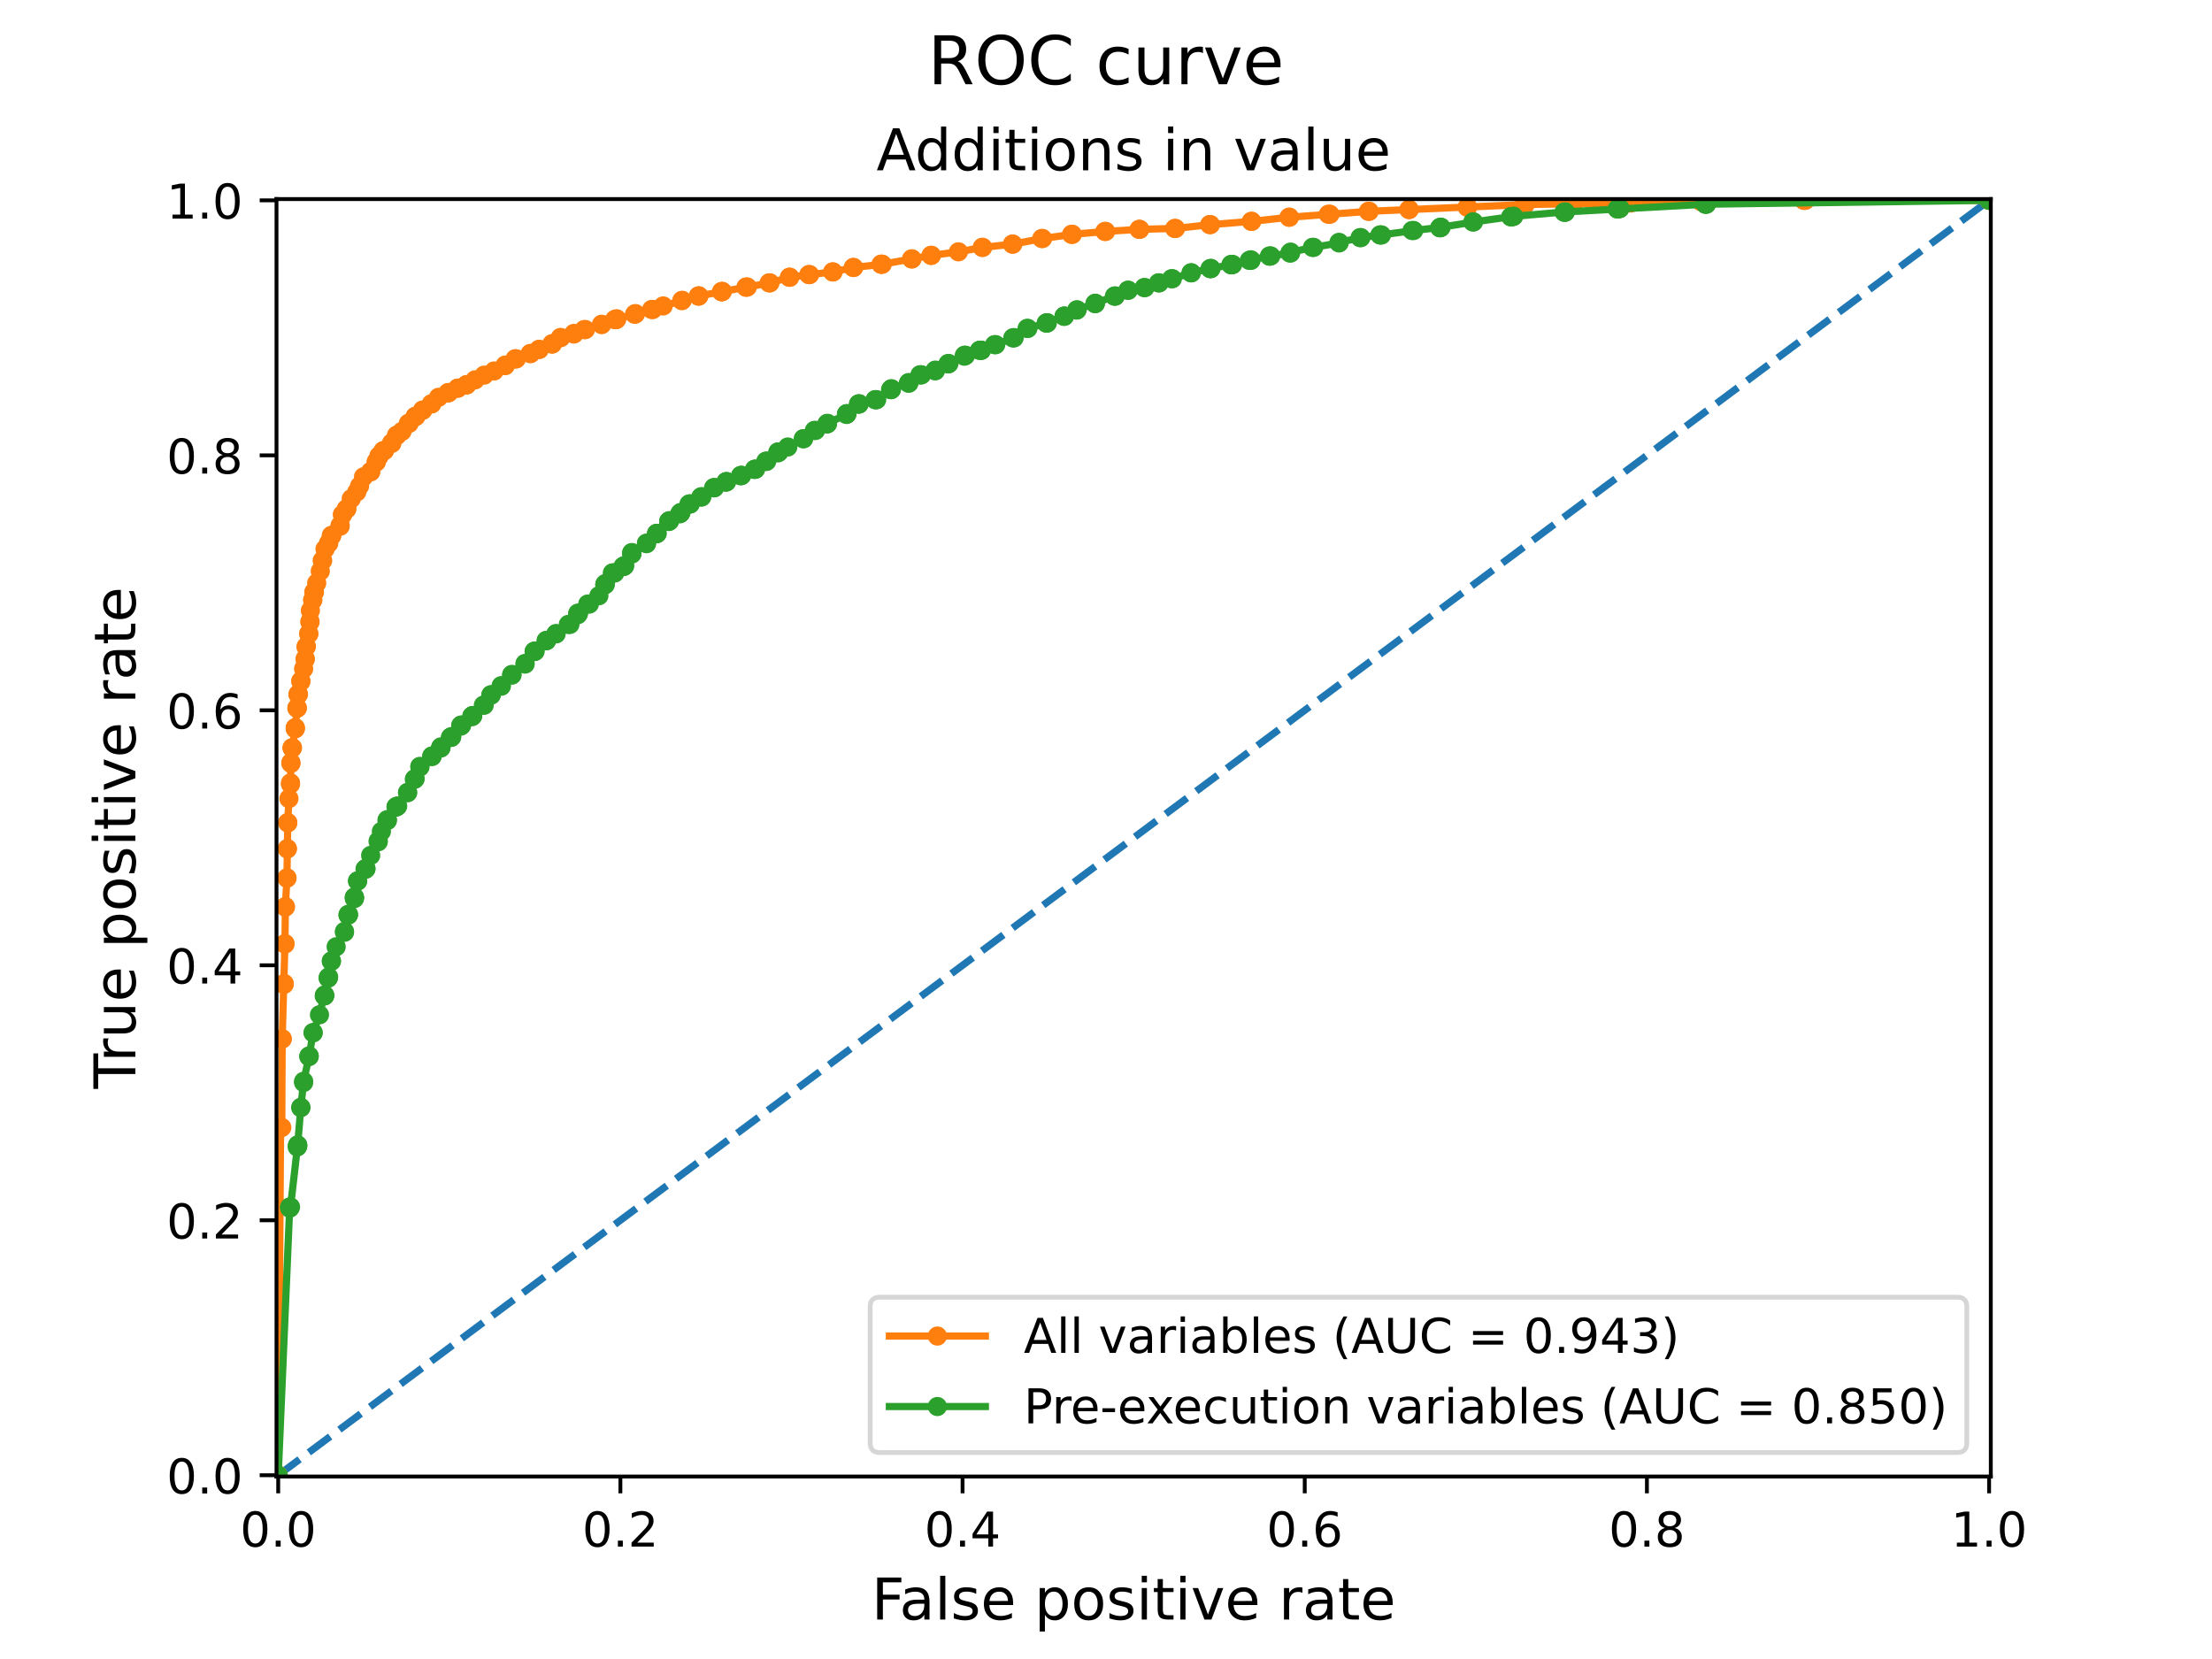 <?xml version="1.0" encoding="utf-8" standalone="no"?>
<!DOCTYPE svg PUBLIC "-//W3C//DTD SVG 1.1//EN"
  "http://www.w3.org/Graphics/SVG/1.1/DTD/svg11.dtd">
<!-- Created with matplotlib (https://matplotlib.org/) -->
<svg height="345.6pt" version="1.1" viewBox="0 0 460.8 345.6" width="460.8pt" xmlns="http://www.w3.org/2000/svg" xmlns:xlink="http://www.w3.org/1999/xlink">
 <defs>
  <style type="text/css">
*{stroke-linecap:butt;stroke-linejoin:round;}
  </style>
 </defs>
 <g id="figure_1">
  <g id="patch_1">
   <path d="M 0 345.6 
L 460.8 345.6 
L 460.8 0 
L 0 0 
z
" style="fill:#ffffff;"/>
  </g>
  <g id="axes_1">
   <g id="patch_2">
    <path d="M 57.6 307.584 
L 414.72 307.584 
L 414.72 41.472 
L 57.6 41.472 
z
" style="fill:#ffffff;"/>
   </g>
   <g id="matplotlib.axis_1">
    <g id="xtick_1">
     <g id="line2d_1">
      <defs>
       <path d="M 0 0 
L 0 3.5 
" id="m0fb7fa99a5" style="stroke:#000000;stroke-width:0.8;"/>
      </defs>
      <g>
       <use style="stroke:#000000;stroke-width:0.8;" x="57.956" xlink:href="#m0fb7fa99a5" y="307.584"/>
      </g>
     </g>
     <g id="text_1">
      <!-- 0.0 -->
      <defs>
       <path d="M 31.781 66.406 
Q 24.172 66.406 20.328 58.906 
Q 16.5 51.422 16.5 36.375 
Q 16.5 21.391 20.328 13.891 
Q 24.172 6.391 31.781 6.391 
Q 39.453 6.391 43.281 13.891 
Q 47.125 21.391 47.125 36.375 
Q 47.125 51.422 43.281 58.906 
Q 39.453 66.406 31.781 66.406 
z
M 31.781 74.219 
Q 44.047 74.219 50.516 64.516 
Q 56.984 54.828 56.984 36.375 
Q 56.984 17.969 50.516 8.266 
Q 44.047 -1.422 31.781 -1.422 
Q 19.531 -1.422 13.062 8.266 
Q 6.594 17.969 6.594 36.375 
Q 6.594 54.828 13.062 64.516 
Q 19.531 74.219 31.781 74.219 
z
" id="DejaVuSans-48"/>
       <path d="M 10.688 12.406 
L 21 12.406 
L 21 0 
L 10.688 0 
z
" id="DejaVuSans-46"/>
      </defs>
      <g transform="translate(50.005 322.182)scale(0.1 -0.1)">
       <use xlink:href="#DejaVuSans-48"/>
       <use x="63.623" xlink:href="#DejaVuSans-46"/>
       <use x="95.41" xlink:href="#DejaVuSans-48"/>
      </g>
     </g>
    </g>
    <g id="xtick_2">
     <g id="line2d_2">
      <g>
       <use style="stroke:#000000;stroke-width:0.8;" x="129.238" xlink:href="#m0fb7fa99a5" y="307.584"/>
      </g>
     </g>
     <g id="text_2">
      <!-- 0.2 -->
      <defs>
       <path d="M 19.188 8.297 
L 53.609 8.297 
L 53.609 0 
L 7.328 0 
L 7.328 8.297 
Q 12.938 14.109 22.625 23.891 
Q 32.328 33.688 34.812 36.531 
Q 39.547 41.844 41.422 45.531 
Q 43.312 49.219 43.312 52.781 
Q 43.312 58.594 39.234 62.25 
Q 35.156 65.922 28.609 65.922 
Q 23.969 65.922 18.812 64.312 
Q 13.672 62.703 7.812 59.422 
L 7.812 69.391 
Q 13.766 71.781 18.938 73 
Q 24.125 74.219 28.422 74.219 
Q 39.75 74.219 46.484 68.547 
Q 53.219 62.891 53.219 53.422 
Q 53.219 48.922 51.531 44.891 
Q 49.859 40.875 45.406 35.406 
Q 44.188 33.984 37.641 27.219 
Q 31.109 20.453 19.188 8.297 
z
" id="DejaVuSans-50"/>
      </defs>
      <g transform="translate(121.286 322.182)scale(0.1 -0.1)">
       <use xlink:href="#DejaVuSans-48"/>
       <use x="63.623" xlink:href="#DejaVuSans-46"/>
       <use x="95.41" xlink:href="#DejaVuSans-50"/>
      </g>
     </g>
    </g>
    <g id="xtick_3">
     <g id="line2d_3">
      <g>
       <use style="stroke:#000000;stroke-width:0.8;" x="200.519" xlink:href="#m0fb7fa99a5" y="307.584"/>
      </g>
     </g>
     <g id="text_3">
      <!-- 0.4 -->
      <defs>
       <path d="M 37.797 64.312 
L 12.891 25.391 
L 37.797 25.391 
z
M 35.203 72.906 
L 47.609 72.906 
L 47.609 25.391 
L 58.016 25.391 
L 58.016 17.188 
L 47.609 17.188 
L 47.609 0 
L 37.797 0 
L 37.797 17.188 
L 4.891 17.188 
L 4.891 26.703 
z
" id="DejaVuSans-52"/>
      </defs>
      <g transform="translate(192.568 322.182)scale(0.1 -0.1)">
       <use xlink:href="#DejaVuSans-48"/>
       <use x="63.623" xlink:href="#DejaVuSans-46"/>
       <use x="95.41" xlink:href="#DejaVuSans-52"/>
      </g>
     </g>
    </g>
    <g id="xtick_4">
     <g id="line2d_4">
      <g>
       <use style="stroke:#000000;stroke-width:0.8;" x="271.801" xlink:href="#m0fb7fa99a5" y="307.584"/>
      </g>
     </g>
     <g id="text_4">
      <!-- 0.6 -->
      <defs>
       <path d="M 33.016 40.375 
Q 26.375 40.375 22.484 35.828 
Q 18.609 31.297 18.609 23.391 
Q 18.609 15.531 22.484 10.953 
Q 26.375 6.391 33.016 6.391 
Q 39.656 6.391 43.531 10.953 
Q 47.406 15.531 47.406 23.391 
Q 47.406 31.297 43.531 35.828 
Q 39.656 40.375 33.016 40.375 
z
M 52.594 71.297 
L 52.594 62.312 
Q 48.875 64.062 45.094 64.984 
Q 41.312 65.922 37.594 65.922 
Q 27.828 65.922 22.672 59.328 
Q 17.531 52.734 16.797 39.406 
Q 19.672 43.656 24.016 45.922 
Q 28.375 48.188 33.594 48.188 
Q 44.578 48.188 50.953 41.516 
Q 57.328 34.859 57.328 23.391 
Q 57.328 12.156 50.688 5.359 
Q 44.047 -1.422 33.016 -1.422 
Q 20.359 -1.422 13.672 8.266 
Q 6.984 17.969 6.984 36.375 
Q 6.984 53.656 15.188 63.938 
Q 23.391 74.219 37.203 74.219 
Q 40.922 74.219 44.703 73.484 
Q 48.484 72.75 52.594 71.297 
z
" id="DejaVuSans-54"/>
      </defs>
      <g transform="translate(263.849 322.182)scale(0.1 -0.1)">
       <use xlink:href="#DejaVuSans-48"/>
       <use x="63.623" xlink:href="#DejaVuSans-46"/>
       <use x="95.41" xlink:href="#DejaVuSans-54"/>
      </g>
     </g>
    </g>
    <g id="xtick_5">
     <g id="line2d_5">
      <g>
       <use style="stroke:#000000;stroke-width:0.8;" x="343.082" xlink:href="#m0fb7fa99a5" y="307.584"/>
      </g>
     </g>
     <g id="text_5">
      <!-- 0.8 -->
      <defs>
       <path d="M 31.781 34.625 
Q 24.75 34.625 20.719 30.859 
Q 16.703 27.094 16.703 20.516 
Q 16.703 13.922 20.719 10.156 
Q 24.75 6.391 31.781 6.391 
Q 38.812 6.391 42.859 10.172 
Q 46.922 13.969 46.922 20.516 
Q 46.922 27.094 42.891 30.859 
Q 38.875 34.625 31.781 34.625 
z
M 21.922 38.812 
Q 15.578 40.375 12.031 44.719 
Q 8.5 49.078 8.5 55.328 
Q 8.5 64.062 14.719 69.141 
Q 20.953 74.219 31.781 74.219 
Q 42.672 74.219 48.875 69.141 
Q 55.078 64.062 55.078 55.328 
Q 55.078 49.078 51.531 44.719 
Q 48 40.375 41.703 38.812 
Q 48.828 37.156 52.797 32.312 
Q 56.781 27.484 56.781 20.516 
Q 56.781 9.906 50.312 4.234 
Q 43.844 -1.422 31.781 -1.422 
Q 19.734 -1.422 13.25 4.234 
Q 6.781 9.906 6.781 20.516 
Q 6.781 27.484 10.781 32.312 
Q 14.797 37.156 21.922 38.812 
z
M 18.312 54.391 
Q 18.312 48.734 21.844 45.562 
Q 25.391 42.391 31.781 42.391 
Q 38.141 42.391 41.719 45.562 
Q 45.312 48.734 45.312 54.391 
Q 45.312 60.062 41.719 63.234 
Q 38.141 66.406 31.781 66.406 
Q 25.391 66.406 21.844 63.234 
Q 18.312 60.062 18.312 54.391 
z
" id="DejaVuSans-56"/>
      </defs>
      <g transform="translate(335.131 322.182)scale(0.1 -0.1)">
       <use xlink:href="#DejaVuSans-48"/>
       <use x="63.623" xlink:href="#DejaVuSans-46"/>
       <use x="95.41" xlink:href="#DejaVuSans-56"/>
      </g>
     </g>
    </g>
    <g id="xtick_6">
     <g id="line2d_6">
      <g>
       <use style="stroke:#000000;stroke-width:0.8;" x="414.364" xlink:href="#m0fb7fa99a5" y="307.584"/>
      </g>
     </g>
     <g id="text_6">
      <!-- 1.0 -->
      <defs>
       <path d="M 12.406 8.297 
L 28.516 8.297 
L 28.516 63.922 
L 10.984 60.406 
L 10.984 69.391 
L 28.422 72.906 
L 38.281 72.906 
L 38.281 8.297 
L 54.391 8.297 
L 54.391 0 
L 12.406 0 
z
" id="DejaVuSans-49"/>
      </defs>
      <g transform="translate(406.412 322.182)scale(0.1 -0.1)">
       <use xlink:href="#DejaVuSans-49"/>
       <use x="63.623" xlink:href="#DejaVuSans-46"/>
       <use x="95.41" xlink:href="#DejaVuSans-48"/>
      </g>
     </g>
    </g>
    <g id="text_7">
     <!-- False positive rate -->
     <defs>
      <path d="M 9.812 72.906 
L 51.703 72.906 
L 51.703 64.594 
L 19.672 64.594 
L 19.672 43.109 
L 48.578 43.109 
L 48.578 34.812 
L 19.672 34.812 
L 19.672 0 
L 9.812 0 
z
" id="DejaVuSans-70"/>
      <path d="M 34.281 27.484 
Q 23.391 27.484 19.188 25 
Q 14.984 22.516 14.984 16.5 
Q 14.984 11.719 18.141 8.906 
Q 21.297 6.109 26.703 6.109 
Q 34.188 6.109 38.703 11.406 
Q 43.219 16.703 43.219 25.484 
L 43.219 27.484 
z
M 52.203 31.203 
L 52.203 0 
L 43.219 0 
L 43.219 8.297 
Q 40.141 3.328 35.547 0.953 
Q 30.953 -1.422 24.312 -1.422 
Q 15.922 -1.422 10.953 3.297 
Q 6 8.016 6 15.922 
Q 6 25.141 12.172 29.828 
Q 18.359 34.516 30.609 34.516 
L 43.219 34.516 
L 43.219 35.406 
Q 43.219 41.609 39.141 45 
Q 35.062 48.391 27.688 48.391 
Q 23 48.391 18.547 47.266 
Q 14.109 46.141 10.016 43.891 
L 10.016 52.203 
Q 14.938 54.109 19.578 55.047 
Q 24.219 56 28.609 56 
Q 40.484 56 46.344 49.844 
Q 52.203 43.703 52.203 31.203 
z
" id="DejaVuSans-97"/>
      <path d="M 9.422 75.984 
L 18.406 75.984 
L 18.406 0 
L 9.422 0 
z
" id="DejaVuSans-108"/>
      <path d="M 44.281 53.078 
L 44.281 44.578 
Q 40.484 46.531 36.375 47.5 
Q 32.281 48.484 27.875 48.484 
Q 21.188 48.484 17.844 46.438 
Q 14.5 44.391 14.5 40.281 
Q 14.5 37.156 16.891 35.375 
Q 19.281 33.594 26.516 31.984 
L 29.594 31.297 
Q 39.156 29.25 43.188 25.516 
Q 47.219 21.781 47.219 15.094 
Q 47.219 7.469 41.188 3.016 
Q 35.156 -1.422 24.609 -1.422 
Q 20.219 -1.422 15.453 -0.562 
Q 10.688 0.297 5.422 2 
L 5.422 11.281 
Q 10.406 8.688 15.234 7.391 
Q 20.062 6.109 24.812 6.109 
Q 31.156 6.109 34.562 8.281 
Q 37.984 10.453 37.984 14.406 
Q 37.984 18.062 35.516 20.016 
Q 33.062 21.969 24.703 23.781 
L 21.578 24.516 
Q 13.234 26.266 9.516 29.906 
Q 5.812 33.547 5.812 39.891 
Q 5.812 47.609 11.281 51.797 
Q 16.75 56 26.812 56 
Q 31.781 56 36.172 55.266 
Q 40.578 54.547 44.281 53.078 
z
" id="DejaVuSans-115"/>
      <path d="M 56.203 29.594 
L 56.203 25.203 
L 14.891 25.203 
Q 15.484 15.922 20.484 11.062 
Q 25.484 6.203 34.422 6.203 
Q 39.594 6.203 44.453 7.469 
Q 49.312 8.734 54.109 11.281 
L 54.109 2.781 
Q 49.266 0.734 44.188 -0.344 
Q 39.109 -1.422 33.891 -1.422 
Q 20.797 -1.422 13.156 6.188 
Q 5.516 13.812 5.516 26.812 
Q 5.516 40.234 12.766 48.109 
Q 20.016 56 32.328 56 
Q 43.359 56 49.781 48.891 
Q 56.203 41.797 56.203 29.594 
z
M 47.219 32.234 
Q 47.125 39.594 43.094 43.984 
Q 39.062 48.391 32.422 48.391 
Q 24.906 48.391 20.391 44.141 
Q 15.875 39.891 15.188 32.172 
z
" id="DejaVuSans-101"/>
      <path id="DejaVuSans-32"/>
      <path d="M 18.109 8.203 
L 18.109 -20.797 
L 9.078 -20.797 
L 9.078 54.688 
L 18.109 54.688 
L 18.109 46.391 
Q 20.953 51.266 25.266 53.625 
Q 29.594 56 35.594 56 
Q 45.562 56 51.781 48.094 
Q 58.016 40.188 58.016 27.297 
Q 58.016 14.406 51.781 6.484 
Q 45.562 -1.422 35.594 -1.422 
Q 29.594 -1.422 25.266 0.953 
Q 20.953 3.328 18.109 8.203 
z
M 48.688 27.297 
Q 48.688 37.203 44.609 42.844 
Q 40.531 48.484 33.406 48.484 
Q 26.266 48.484 22.188 42.844 
Q 18.109 37.203 18.109 27.297 
Q 18.109 17.391 22.188 11.75 
Q 26.266 6.109 33.406 6.109 
Q 40.531 6.109 44.609 11.75 
Q 48.688 17.391 48.688 27.297 
z
" id="DejaVuSans-112"/>
      <path d="M 30.609 48.391 
Q 23.391 48.391 19.188 42.75 
Q 14.984 37.109 14.984 27.297 
Q 14.984 17.484 19.156 11.844 
Q 23.344 6.203 30.609 6.203 
Q 37.797 6.203 41.984 11.859 
Q 46.188 17.531 46.188 27.297 
Q 46.188 37.016 41.984 42.703 
Q 37.797 48.391 30.609 48.391 
z
M 30.609 56 
Q 42.328 56 49.016 48.375 
Q 55.719 40.766 55.719 27.297 
Q 55.719 13.875 49.016 6.219 
Q 42.328 -1.422 30.609 -1.422 
Q 18.844 -1.422 12.172 6.219 
Q 5.516 13.875 5.516 27.297 
Q 5.516 40.766 12.172 48.375 
Q 18.844 56 30.609 56 
z
" id="DejaVuSans-111"/>
      <path d="M 9.422 54.688 
L 18.406 54.688 
L 18.406 0 
L 9.422 0 
z
M 9.422 75.984 
L 18.406 75.984 
L 18.406 64.594 
L 9.422 64.594 
z
" id="DejaVuSans-105"/>
      <path d="M 18.312 70.219 
L 18.312 54.688 
L 36.812 54.688 
L 36.812 47.703 
L 18.312 47.703 
L 18.312 18.016 
Q 18.312 11.328 20.141 9.422 
Q 21.969 7.516 27.594 7.516 
L 36.812 7.516 
L 36.812 0 
L 27.594 0 
Q 17.188 0 13.234 3.875 
Q 9.281 7.766 9.281 18.016 
L 9.281 47.703 
L 2.688 47.703 
L 2.688 54.688 
L 9.281 54.688 
L 9.281 70.219 
z
" id="DejaVuSans-116"/>
      <path d="M 2.984 54.688 
L 12.5 54.688 
L 29.594 8.797 
L 46.688 54.688 
L 56.203 54.688 
L 35.688 0 
L 23.484 0 
z
" id="DejaVuSans-118"/>
      <path d="M 41.109 46.297 
Q 39.594 47.172 37.812 47.578 
Q 36.031 48 33.891 48 
Q 26.266 48 22.188 43.047 
Q 18.109 38.094 18.109 28.812 
L 18.109 0 
L 9.078 0 
L 9.078 54.688 
L 18.109 54.688 
L 18.109 46.188 
Q 20.953 51.172 25.484 53.578 
Q 30.031 56 36.531 56 
Q 37.453 56 38.578 55.875 
Q 39.703 55.766 41.062 55.516 
z
" id="DejaVuSans-114"/>
     </defs>
     <g transform="translate(181.559 337.38)scale(0.12 -0.12)">
      <use xlink:href="#DejaVuSans-70"/>
      <use x="48.395" xlink:href="#DejaVuSans-97"/>
      <use x="109.674" xlink:href="#DejaVuSans-108"/>
      <use x="137.457" xlink:href="#DejaVuSans-115"/>
      <use x="189.557" xlink:href="#DejaVuSans-101"/>
      <use x="251.08" xlink:href="#DejaVuSans-32"/>
      <use x="282.867" xlink:href="#DejaVuSans-112"/>
      <use x="346.344" xlink:href="#DejaVuSans-111"/>
      <use x="407.525" xlink:href="#DejaVuSans-115"/>
      <use x="459.625" xlink:href="#DejaVuSans-105"/>
      <use x="487.408" xlink:href="#DejaVuSans-116"/>
      <use x="526.617" xlink:href="#DejaVuSans-105"/>
      <use x="554.4" xlink:href="#DejaVuSans-118"/>
      <use x="613.58" xlink:href="#DejaVuSans-101"/>
      <use x="675.104" xlink:href="#DejaVuSans-32"/>
      <use x="706.891" xlink:href="#DejaVuSans-114"/>
      <use x="748.004" xlink:href="#DejaVuSans-97"/>
      <use x="809.283" xlink:href="#DejaVuSans-116"/>
      <use x="848.492" xlink:href="#DejaVuSans-101"/>
     </g>
    </g>
   </g>
   <g id="matplotlib.axis_2">
    <g id="ytick_1">
     <g id="line2d_7">
      <defs>
       <path d="M 0 0 
L -3.5 0 
" id="mfca6219ed5" style="stroke:#000000;stroke-width:0.8;"/>
      </defs>
      <g>
       <use style="stroke:#000000;stroke-width:0.8;" x="57.6" xlink:href="#mfca6219ed5" y="307.318"/>
      </g>
     </g>
     <g id="text_8">
      <!-- 0.0 -->
      <g transform="translate(34.697 311.118)scale(0.1 -0.1)">
       <use xlink:href="#DejaVuSans-48"/>
       <use x="63.623" xlink:href="#DejaVuSans-46"/>
       <use x="95.41" xlink:href="#DejaVuSans-48"/>
      </g>
     </g>
    </g>
    <g id="ytick_2">
     <g id="line2d_8">
      <g>
       <use style="stroke:#000000;stroke-width:0.8;" x="57.6" xlink:href="#mfca6219ed5" y="254.202"/>
      </g>
     </g>
     <g id="text_9">
      <!-- 0.2 -->
      <g transform="translate(34.697 258.001)scale(0.1 -0.1)">
       <use xlink:href="#DejaVuSans-48"/>
       <use x="63.623" xlink:href="#DejaVuSans-46"/>
       <use x="95.41" xlink:href="#DejaVuSans-50"/>
      </g>
     </g>
    </g>
    <g id="ytick_3">
     <g id="line2d_9">
      <g>
       <use style="stroke:#000000;stroke-width:0.8;" x="57.6" xlink:href="#mfca6219ed5" y="201.086"/>
      </g>
     </g>
     <g id="text_10">
      <!-- 0.4 -->
      <g transform="translate(34.697 204.885)scale(0.1 -0.1)">
       <use xlink:href="#DejaVuSans-48"/>
       <use x="63.623" xlink:href="#DejaVuSans-46"/>
       <use x="95.41" xlink:href="#DejaVuSans-52"/>
      </g>
     </g>
    </g>
    <g id="ytick_4">
     <g id="line2d_10">
      <g>
       <use style="stroke:#000000;stroke-width:0.8;" x="57.6" xlink:href="#mfca6219ed5" y="147.97"/>
      </g>
     </g>
     <g id="text_11">
      <!-- 0.6 -->
      <g transform="translate(34.697 151.769)scale(0.1 -0.1)">
       <use xlink:href="#DejaVuSans-48"/>
       <use x="63.623" xlink:href="#DejaVuSans-46"/>
       <use x="95.41" xlink:href="#DejaVuSans-54"/>
      </g>
     </g>
    </g>
    <g id="ytick_5">
     <g id="line2d_11">
      <g>
       <use style="stroke:#000000;stroke-width:0.8;" x="57.6" xlink:href="#mfca6219ed5" y="94.854"/>
      </g>
     </g>
     <g id="text_12">
      <!-- 0.8 -->
      <g transform="translate(34.697 98.653)scale(0.1 -0.1)">
       <use xlink:href="#DejaVuSans-48"/>
       <use x="63.623" xlink:href="#DejaVuSans-46"/>
       <use x="95.41" xlink:href="#DejaVuSans-56"/>
      </g>
     </g>
    </g>
    <g id="ytick_6">
     <g id="line2d_12">
      <g>
       <use style="stroke:#000000;stroke-width:0.8;" x="57.6" xlink:href="#mfca6219ed5" y="41.738"/>
      </g>
     </g>
     <g id="text_13">
      <!-- 1.0 -->
      <g transform="translate(34.697 45.537)scale(0.1 -0.1)">
       <use xlink:href="#DejaVuSans-49"/>
       <use x="63.623" xlink:href="#DejaVuSans-46"/>
       <use x="95.41" xlink:href="#DejaVuSans-48"/>
      </g>
     </g>
    </g>
    <g id="text_14">
     <!-- True positive rate -->
     <defs>
      <path d="M -0.297 72.906 
L 61.375 72.906 
L 61.375 64.594 
L 35.5 64.594 
L 35.5 0 
L 25.594 0 
L 25.594 64.594 
L -0.297 64.594 
z
" id="DejaVuSans-84"/>
      <path d="M 8.5 21.578 
L 8.5 54.688 
L 17.484 54.688 
L 17.484 21.922 
Q 17.484 14.156 20.5 10.266 
Q 23.531 6.391 29.594 6.391 
Q 36.859 6.391 41.078 11.031 
Q 45.312 15.672 45.312 23.688 
L 45.312 54.688 
L 54.297 54.688 
L 54.297 0 
L 45.312 0 
L 45.312 8.406 
Q 42.047 3.422 37.719 1 
Q 33.406 -1.422 27.688 -1.422 
Q 18.266 -1.422 13.375 4.438 
Q 8.5 10.297 8.5 21.578 
z
M 31.109 56 
z
" id="DejaVuSans-117"/>
     </defs>
     <g transform="translate(28.201 226.805)rotate(-90)scale(0.12 -0.12)">
      <use xlink:href="#DejaVuSans-84"/>
      <use x="46.334" xlink:href="#DejaVuSans-114"/>
      <use x="87.447" xlink:href="#DejaVuSans-117"/>
      <use x="150.826" xlink:href="#DejaVuSans-101"/>
      <use x="212.35" xlink:href="#DejaVuSans-32"/>
      <use x="244.137" xlink:href="#DejaVuSans-112"/>
      <use x="307.613" xlink:href="#DejaVuSans-111"/>
      <use x="368.795" xlink:href="#DejaVuSans-115"/>
      <use x="420.895" xlink:href="#DejaVuSans-105"/>
      <use x="448.678" xlink:href="#DejaVuSans-116"/>
      <use x="487.887" xlink:href="#DejaVuSans-105"/>
      <use x="515.67" xlink:href="#DejaVuSans-118"/>
      <use x="574.85" xlink:href="#DejaVuSans-101"/>
      <use x="636.373" xlink:href="#DejaVuSans-32"/>
      <use x="668.16" xlink:href="#DejaVuSans-114"/>
      <use x="709.273" xlink:href="#DejaVuSans-97"/>
      <use x="770.553" xlink:href="#DejaVuSans-116"/>
      <use x="809.762" xlink:href="#DejaVuSans-101"/>
     </g>
    </g>
   </g>
   <g id="line2d_13">
    <path clip-path="url(#p491580ec1f)" d="M 57.956 307.318 
L 414.364 41.738 
" style="fill:none;stroke:#1f77b4;stroke-dasharray:5.55,2.4;stroke-dashoffset:0;stroke-width:1.5;"/>
   </g>
   <g id="line2d_14">
    <path clip-path="url(#p491580ec1f)" d="M 57.956 307.318 
L 58.452 234.87 
L 58.7 234.87 
L 58.783 216.389 
L 59.362 196.552 
L 59.445 188.851 
L 59.775 182.876 
L 59.941 171.355 
L 60.189 166.365 
L 60.519 163.1 
L 60.602 158.849 
L 60.933 155.769 
L 61.511 151.58 
L 62.173 144.619 
L 63.578 137.226 
L 63.826 134.639 
L 64.322 131.989 
L 64.57 129.464 
L 64.653 127.184 
L 65.149 124.966 
L 65.48 123.242 
L 66.72 118.991 
L 67.216 116.773 
L 67.712 114.37 
L 68.456 113.138 
L 69.117 111.536 
L 70.854 109.627 
L 70.854 109.442 
L 71.35 107.163 
L 72.259 105.992 
L 73.168 103.897 
L 74.326 102.48 
L 75.731 99.339 
L 77.219 98.23 
L 78.956 95.088 
L 78.956 94.965 
L 79.948 93.856 
L 80.113 93.856 
L 81.601 92.254 
L 82.676 90.652 
L 83.751 89.851 
L 85.073 88.188 
L 85.239 88.188 
L 86.644 86.71 
L 88.05 85.416 
L 89.951 84.122 
L 91.357 82.767 
L 97.144 80.179 
L 97.227 80.179 
L 97.227 80.118 
L 100.864 78.146 
L 102.931 77.284 
L 105.246 76.175 
L 105.246 76.052 
L 107.395 74.758 
L 107.561 74.758 
L 110.537 73.649 
L 112.356 72.787 
L 115.084 71.616 
L 116.82 70.322 
L 119.548 69.583 
L 119.548 69.46 
L 121.946 68.659 
L 125.336 67.55 
L 128.312 66.565 
L 128.395 66.565 
L 128.395 66.441 
L 128.477 66.441 
L 136.001 64.47 
L 138.15 63.731 
L 145.591 61.636 
L 160.389 58.925 
L 164.523 57.755 
L 168.657 57.201 
L 173.535 56.646 
L 177.834 55.722 
L 183.786 55.044 
L 194.038 53.196 
L 199.659 52.457 
L 204.703 51.533 
L 210.986 50.855 
L 217.186 49.685 
L 223.387 48.822 
L 230.331 48.206 
L 237.441 47.775 
L 244.882 47.59 
L 252.157 46.789 
L 260.755 46.112 
L 268.61 45.249 
L 285.227 44.017 
L 317.718 42.6 
L 339.709 42.292 
L 354.508 41.984 
L 376.086 41.738 
L 414.364 41.738 
L 414.364 41.738 
" style="fill:none;stroke:#ff7f0e;stroke-linecap:square;stroke-width:1.5;"/>
    <defs>
     <path d="M 0 1.5 
C 0.398 1.5 0.779 1.342 1.061 1.061 
C 1.342 0.779 1.5 0.398 1.5 0 
C 1.5 -0.398 1.342 -0.779 1.061 -1.061 
C 0.779 -1.342 0.398 -1.5 0 -1.5 
C -0.398 -1.5 -0.779 -1.342 -1.061 -1.061 
C -1.342 -0.779 -1.5 -0.398 -1.5 0 
C -1.5 0.398 -1.342 0.779 -1.061 1.061 
C -0.779 1.342 -0.398 1.5 0 1.5 
z
" id="m8e44cbddfe" style="stroke:#ff7f0e;"/>
    </defs>
    <g clip-path="url(#p491580ec1f)">
     <use style="fill:#ff7f0e;stroke:#ff7f0e;" x="57.956" xlink:href="#m8e44cbddfe" y="307.318"/>
     <use style="fill:#ff7f0e;stroke:#ff7f0e;" x="58.452" xlink:href="#m8e44cbddfe" y="234.932"/>
     <use style="fill:#ff7f0e;stroke:#ff7f0e;" x="58.452" xlink:href="#m8e44cbddfe" y="234.87"/>
     <use style="fill:#ff7f0e;stroke:#ff7f0e;" x="58.7" xlink:href="#m8e44cbddfe" y="234.87"/>
     <use style="fill:#ff7f0e;stroke:#ff7f0e;" x="58.783" xlink:href="#m8e44cbddfe" y="216.45"/>
     <use style="fill:#ff7f0e;stroke:#ff7f0e;" x="58.783" xlink:href="#m8e44cbddfe" y="216.389"/>
     <use style="fill:#ff7f0e;stroke:#ff7f0e;" x="59.114" xlink:href="#m8e44cbddfe" y="205.053"/>
     <use style="fill:#ff7f0e;stroke:#ff7f0e;" x="59.197" xlink:href="#m8e44cbddfe" y="205.053"/>
     <use style="fill:#ff7f0e;stroke:#ff7f0e;" x="59.197" xlink:href="#m8e44cbddfe" y="204.869"/>
     <use style="fill:#ff7f0e;stroke:#ff7f0e;" x="59.362" xlink:href="#m8e44cbddfe" y="196.675"/>
     <use style="fill:#ff7f0e;stroke:#ff7f0e;" x="59.362" xlink:href="#m8e44cbddfe" y="196.552"/>
     <use style="fill:#ff7f0e;stroke:#ff7f0e;" x="59.445" xlink:href="#m8e44cbddfe" y="188.974"/>
     <use style="fill:#ff7f0e;stroke:#ff7f0e;" x="59.445" xlink:href="#m8e44cbddfe" y="188.851"/>
     <use style="fill:#ff7f0e;stroke:#ff7f0e;" x="59.775" xlink:href="#m8e44cbddfe" y="182.937"/>
     <use style="fill:#ff7f0e;stroke:#ff7f0e;" x="59.775" xlink:href="#m8e44cbddfe" y="182.876"/>
     <use style="fill:#ff7f0e;stroke:#ff7f0e;" x="59.858" xlink:href="#m8e44cbddfe" y="176.838"/>
     <use style="fill:#ff7f0e;stroke:#ff7f0e;" x="59.858" xlink:href="#m8e44cbddfe" y="176.777"/>
     <use style="fill:#ff7f0e;stroke:#ff7f0e;" x="59.941" xlink:href="#m8e44cbddfe" y="171.417"/>
     <use style="fill:#ff7f0e;stroke:#ff7f0e;" x="59.941" xlink:href="#m8e44cbddfe" y="171.355"/>
     <use style="fill:#ff7f0e;stroke:#ff7f0e;" x="60.189" xlink:href="#m8e44cbddfe" y="166.365"/>
     <use style="fill:#ff7f0e;stroke:#ff7f0e;" x="60.519" xlink:href="#m8e44cbddfe" y="163.347"/>
     <use style="fill:#ff7f0e;stroke:#ff7f0e;" x="60.519" xlink:href="#m8e44cbddfe" y="163.1"/>
     <use style="fill:#ff7f0e;stroke:#ff7f0e;" x="60.602" xlink:href="#m8e44cbddfe" y="159.034"/>
     <use style="fill:#ff7f0e;stroke:#ff7f0e;" x="60.602" xlink:href="#m8e44cbddfe" y="158.849"/>
     <use style="fill:#ff7f0e;stroke:#ff7f0e;" x="60.85" xlink:href="#m8e44cbddfe" y="155.831"/>
     <use style="fill:#ff7f0e;stroke:#ff7f0e;" x="60.85" xlink:href="#m8e44cbddfe" y="155.769"/>
     <use style="fill:#ff7f0e;stroke:#ff7f0e;" x="60.933" xlink:href="#m8e44cbddfe" y="155.769"/>
     <use style="fill:#ff7f0e;stroke:#ff7f0e;" x="61.511" xlink:href="#m8e44cbddfe" y="151.826"/>
     <use style="fill:#ff7f0e;stroke:#ff7f0e;" x="61.511" xlink:href="#m8e44cbddfe" y="151.703"/>
     <use style="fill:#ff7f0e;stroke:#ff7f0e;" x="61.511" xlink:href="#m8e44cbddfe" y="151.58"/>
     <use style="fill:#ff7f0e;stroke:#ff7f0e;" x="61.842" xlink:href="#m8e44cbddfe" y="147.514"/>
     <use style="fill:#ff7f0e;stroke:#ff7f0e;" x="61.925" xlink:href="#m8e44cbddfe" y="147.514"/>
     <use style="fill:#ff7f0e;stroke:#ff7f0e;" x="61.925" xlink:href="#m8e44cbddfe" y="147.452"/>
     <use style="fill:#ff7f0e;stroke:#ff7f0e;" x="62.09" xlink:href="#m8e44cbddfe" y="144.68"/>
     <use style="fill:#ff7f0e;stroke:#ff7f0e;" x="62.09" xlink:href="#m8e44cbddfe" y="144.619"/>
     <use style="fill:#ff7f0e;stroke:#ff7f0e;" x="62.173" xlink:href="#m8e44cbddfe" y="144.619"/>
     <use style="fill:#ff7f0e;stroke:#ff7f0e;" x="62.669" xlink:href="#m8e44cbddfe" y="141.97"/>
     <use style="fill:#ff7f0e;stroke:#ff7f0e;" x="62.669" xlink:href="#m8e44cbddfe" y="141.846"/>
     <use style="fill:#ff7f0e;stroke:#ff7f0e;" x="63.248" xlink:href="#m8e44cbddfe" y="139.321"/>
     <use style="fill:#ff7f0e;stroke:#ff7f0e;" x="63.578" xlink:href="#m8e44cbddfe" y="137.349"/>
     <use style="fill:#ff7f0e;stroke:#ff7f0e;" x="63.578" xlink:href="#m8e44cbddfe" y="137.226"/>
     <use style="fill:#ff7f0e;stroke:#ff7f0e;" x="63.744" xlink:href="#m8e44cbddfe" y="134.762"/>
     <use style="fill:#ff7f0e;stroke:#ff7f0e;" x="63.826" xlink:href="#m8e44cbddfe" y="134.639"/>
     <use style="fill:#ff7f0e;stroke:#ff7f0e;" x="64.322" xlink:href="#m8e44cbddfe" y="132.051"/>
     <use style="fill:#ff7f0e;stroke:#ff7f0e;" x="64.322" xlink:href="#m8e44cbddfe" y="131.989"/>
     <use style="fill:#ff7f0e;stroke:#ff7f0e;" x="64.57" xlink:href="#m8e44cbddfe" y="129.587"/>
     <use style="fill:#ff7f0e;stroke:#ff7f0e;" x="64.57" xlink:href="#m8e44cbddfe" y="129.464"/>
     <use style="fill:#ff7f0e;stroke:#ff7f0e;" x="64.653" xlink:href="#m8e44cbddfe" y="127.184"/>
     <use style="fill:#ff7f0e;stroke:#ff7f0e;" x="65.149" xlink:href="#m8e44cbddfe" y="125.028"/>
     <use style="fill:#ff7f0e;stroke:#ff7f0e;" x="65.149" xlink:href="#m8e44cbddfe" y="124.966"/>
     <use style="fill:#ff7f0e;stroke:#ff7f0e;" x="65.397" xlink:href="#m8e44cbddfe" y="123.426"/>
     <use style="fill:#ff7f0e;stroke:#ff7f0e;" x="65.397" xlink:href="#m8e44cbddfe" y="123.365"/>
     <use style="fill:#ff7f0e;stroke:#ff7f0e;" x="65.48" xlink:href="#m8e44cbddfe" y="123.365"/>
     <use style="fill:#ff7f0e;stroke:#ff7f0e;" x="65.48" xlink:href="#m8e44cbddfe" y="123.242"/>
     <use style="fill:#ff7f0e;stroke:#ff7f0e;" x="65.976" xlink:href="#m8e44cbddfe" y="121.455"/>
     <use style="fill:#ff7f0e;stroke:#ff7f0e;" x="66.72" xlink:href="#m8e44cbddfe" y="118.991"/>
     <use style="fill:#ff7f0e;stroke:#ff7f0e;" x="67.133" xlink:href="#m8e44cbddfe" y="116.773"/>
     <use style="fill:#ff7f0e;stroke:#ff7f0e;" x="67.216" xlink:href="#m8e44cbddfe" y="116.773"/>
     <use style="fill:#ff7f0e;stroke:#ff7f0e;" x="67.712" xlink:href="#m8e44cbddfe" y="114.37"/>
     <use style="fill:#ff7f0e;stroke:#ff7f0e;" x="68.456" xlink:href="#m8e44cbddfe" y="113.2"/>
     <use style="fill:#ff7f0e;stroke:#ff7f0e;" x="68.456" xlink:href="#m8e44cbddfe" y="113.138"/>
     <use style="fill:#ff7f0e;stroke:#ff7f0e;" x="69.035" xlink:href="#m8e44cbddfe" y="111.66"/>
     <use style="fill:#ff7f0e;stroke:#ff7f0e;" x="69.035" xlink:href="#m8e44cbddfe" y="111.536"/>
     <use style="fill:#ff7f0e;stroke:#ff7f0e;" x="69.117" xlink:href="#m8e44cbddfe" y="111.536"/>
     <use style="fill:#ff7f0e;stroke:#ff7f0e;" x="70.854" xlink:href="#m8e44cbddfe" y="109.627"/>
     <use style="fill:#ff7f0e;stroke:#ff7f0e;" x="70.854" xlink:href="#m8e44cbddfe" y="109.442"/>
     <use style="fill:#ff7f0e;stroke:#ff7f0e;" x="71.35" xlink:href="#m8e44cbddfe" y="107.224"/>
     <use style="fill:#ff7f0e;stroke:#ff7f0e;" x="71.35" xlink:href="#m8e44cbddfe" y="107.163"/>
     <use style="fill:#ff7f0e;stroke:#ff7f0e;" x="72.176" xlink:href="#m8e44cbddfe" y="106.054"/>
     <use style="fill:#ff7f0e;stroke:#ff7f0e;" x="72.176" xlink:href="#m8e44cbddfe" y="105.992"/>
     <use style="fill:#ff7f0e;stroke:#ff7f0e;" x="72.259" xlink:href="#m8e44cbddfe" y="105.992"/>
     <use style="fill:#ff7f0e;stroke:#ff7f0e;" x="73.168" xlink:href="#m8e44cbddfe" y="103.897"/>
     <use style="fill:#ff7f0e;stroke:#ff7f0e;" x="74.326" xlink:href="#m8e44cbddfe" y="102.48"/>
     <use style="fill:#ff7f0e;stroke:#ff7f0e;" x="74.905" xlink:href="#m8e44cbddfe" y="101.248"/>
     <use style="fill:#ff7f0e;stroke:#ff7f0e;" x="75.731" xlink:href="#m8e44cbddfe" y="99.339"/>
     <use style="fill:#ff7f0e;stroke:#ff7f0e;" x="77.219" xlink:href="#m8e44cbddfe" y="98.291"/>
     <use style="fill:#ff7f0e;stroke:#ff7f0e;" x="77.219" xlink:href="#m8e44cbddfe" y="98.23"/>
     <use style="fill:#ff7f0e;stroke:#ff7f0e;" x="78.377" xlink:href="#m8e44cbddfe" y="96.258"/>
     <use style="fill:#ff7f0e;stroke:#ff7f0e;" x="78.377" xlink:href="#m8e44cbddfe" y="96.197"/>
     <use style="fill:#ff7f0e;stroke:#ff7f0e;" x="78.956" xlink:href="#m8e44cbddfe" y="95.088"/>
     <use style="fill:#ff7f0e;stroke:#ff7f0e;" x="78.956" xlink:href="#m8e44cbddfe" y="94.965"/>
     <use style="fill:#ff7f0e;stroke:#ff7f0e;" x="79.782" xlink:href="#m8e44cbddfe" y="93.917"/>
     <use style="fill:#ff7f0e;stroke:#ff7f0e;" x="79.948" xlink:href="#m8e44cbddfe" y="93.856"/>
     <use style="fill:#ff7f0e;stroke:#ff7f0e;" x="80.113" xlink:href="#m8e44cbddfe" y="93.856"/>
     <use style="fill:#ff7f0e;stroke:#ff7f0e;" x="81.601" xlink:href="#m8e44cbddfe" y="92.377"/>
     <use style="fill:#ff7f0e;stroke:#ff7f0e;" x="81.601" xlink:href="#m8e44cbddfe" y="92.254"/>
     <use style="fill:#ff7f0e;stroke:#ff7f0e;" x="82.593" xlink:href="#m8e44cbddfe" y="90.714"/>
     <use style="fill:#ff7f0e;stroke:#ff7f0e;" x="82.676" xlink:href="#m8e44cbddfe" y="90.714"/>
     <use style="fill:#ff7f0e;stroke:#ff7f0e;" x="82.676" xlink:href="#m8e44cbddfe" y="90.652"/>
     <use style="fill:#ff7f0e;stroke:#ff7f0e;" x="83.751" xlink:href="#m8e44cbddfe" y="89.851"/>
     <use style="fill:#ff7f0e;stroke:#ff7f0e;" x="85.073" xlink:href="#m8e44cbddfe" y="88.188"/>
     <use style="fill:#ff7f0e;stroke:#ff7f0e;" x="85.239" xlink:href="#m8e44cbddfe" y="88.188"/>
     <use style="fill:#ff7f0e;stroke:#ff7f0e;" x="86.479" xlink:href="#m8e44cbddfe" y="86.771"/>
     <use style="fill:#ff7f0e;stroke:#ff7f0e;" x="86.562" xlink:href="#m8e44cbddfe" y="86.771"/>
     <use style="fill:#ff7f0e;stroke:#ff7f0e;" x="86.562" xlink:href="#m8e44cbddfe" y="86.71"/>
     <use style="fill:#ff7f0e;stroke:#ff7f0e;" x="86.644" xlink:href="#m8e44cbddfe" y="86.71"/>
     <use style="fill:#ff7f0e;stroke:#ff7f0e;" x="88.05" xlink:href="#m8e44cbddfe" y="85.477"/>
     <use style="fill:#ff7f0e;stroke:#ff7f0e;" x="88.05" xlink:href="#m8e44cbddfe" y="85.416"/>
     <use style="fill:#ff7f0e;stroke:#ff7f0e;" x="89.869" xlink:href="#m8e44cbddfe" y="84.122"/>
     <use style="fill:#ff7f0e;stroke:#ff7f0e;" x="89.951" xlink:href="#m8e44cbddfe" y="84.122"/>
     <use style="fill:#ff7f0e;stroke:#ff7f0e;" x="91.357" xlink:href="#m8e44cbddfe" y="82.767"/>
     <use style="fill:#ff7f0e;stroke:#ff7f0e;" x="93.341" xlink:href="#m8e44cbddfe" y="81.843"/>
     <use style="fill:#ff7f0e;stroke:#ff7f0e;" x="93.341" xlink:href="#m8e44cbddfe" y="81.781"/>
     <use style="fill:#ff7f0e;stroke:#ff7f0e;" x="93.506" xlink:href="#m8e44cbddfe" y="81.781"/>
     <use style="fill:#ff7f0e;stroke:#ff7f0e;" x="95.325" xlink:href="#m8e44cbddfe" y="80.857"/>
     <use style="fill:#ff7f0e;stroke:#ff7f0e;" x="95.408" xlink:href="#m8e44cbddfe" y="80.857"/>
     <use style="fill:#ff7f0e;stroke:#ff7f0e;" x="97.144" xlink:href="#m8e44cbddfe" y="80.179"/>
     <use style="fill:#ff7f0e;stroke:#ff7f0e;" x="97.227" xlink:href="#m8e44cbddfe" y="80.179"/>
     <use style="fill:#ff7f0e;stroke:#ff7f0e;" x="97.227" xlink:href="#m8e44cbddfe" y="80.118"/>
     <use style="fill:#ff7f0e;stroke:#ff7f0e;" x="98.963" xlink:href="#m8e44cbddfe" y="79.132"/>
     <use style="fill:#ff7f0e;stroke:#ff7f0e;" x="100.864" xlink:href="#m8e44cbddfe" y="78.146"/>
     <use style="fill:#ff7f0e;stroke:#ff7f0e;" x="102.931" xlink:href="#m8e44cbddfe" y="77.284"/>
     <use style="fill:#ff7f0e;stroke:#ff7f0e;" x="105.246" xlink:href="#m8e44cbddfe" y="76.175"/>
     <use style="fill:#ff7f0e;stroke:#ff7f0e;" x="105.246" xlink:href="#m8e44cbddfe" y="76.052"/>
     <use style="fill:#ff7f0e;stroke:#ff7f0e;" x="107.313" xlink:href="#m8e44cbddfe" y="74.758"/>
     <use style="fill:#ff7f0e;stroke:#ff7f0e;" x="107.395" xlink:href="#m8e44cbddfe" y="74.758"/>
     <use style="fill:#ff7f0e;stroke:#ff7f0e;" x="107.561" xlink:href="#m8e44cbddfe" y="74.758"/>
     <use style="fill:#ff7f0e;stroke:#ff7f0e;" x="110.454" xlink:href="#m8e44cbddfe" y="73.649"/>
     <use style="fill:#ff7f0e;stroke:#ff7f0e;" x="110.537" xlink:href="#m8e44cbddfe" y="73.649"/>
     <use style="fill:#ff7f0e;stroke:#ff7f0e;" x="112.273" xlink:href="#m8e44cbddfe" y="72.787"/>
     <use style="fill:#ff7f0e;stroke:#ff7f0e;" x="112.356" xlink:href="#m8e44cbddfe" y="72.787"/>
     <use style="fill:#ff7f0e;stroke:#ff7f0e;" x="115.001" xlink:href="#m8e44cbddfe" y="71.678"/>
     <use style="fill:#ff7f0e;stroke:#ff7f0e;" x="115.001" xlink:href="#m8e44cbddfe" y="71.616"/>
     <use style="fill:#ff7f0e;stroke:#ff7f0e;" x="115.084" xlink:href="#m8e44cbddfe" y="71.616"/>
     <use style="fill:#ff7f0e;stroke:#ff7f0e;" x="116.738" xlink:href="#m8e44cbddfe" y="70.322"/>
     <use style="fill:#ff7f0e;stroke:#ff7f0e;" x="116.82" xlink:href="#m8e44cbddfe" y="70.322"/>
     <use style="fill:#ff7f0e;stroke:#ff7f0e;" x="119.548" xlink:href="#m8e44cbddfe" y="69.583"/>
     <use style="fill:#ff7f0e;stroke:#ff7f0e;" x="119.548" xlink:href="#m8e44cbddfe" y="69.46"/>
     <use style="fill:#ff7f0e;stroke:#ff7f0e;" x="121.698" xlink:href="#m8e44cbddfe" y="68.659"/>
     <use style="fill:#ff7f0e;stroke:#ff7f0e;" x="121.946" xlink:href="#m8e44cbddfe" y="68.659"/>
     <use style="fill:#ff7f0e;stroke:#ff7f0e;" x="125.336" xlink:href="#m8e44cbddfe" y="67.612"/>
     <use style="fill:#ff7f0e;stroke:#ff7f0e;" x="125.336" xlink:href="#m8e44cbddfe" y="67.55"/>
     <use style="fill:#ff7f0e;stroke:#ff7f0e;" x="128.064" xlink:href="#m8e44cbddfe" y="66.565"/>
     <use style="fill:#ff7f0e;stroke:#ff7f0e;" x="128.147" xlink:href="#m8e44cbddfe" y="66.565"/>
     <use style="fill:#ff7f0e;stroke:#ff7f0e;" x="128.312" xlink:href="#m8e44cbddfe" y="66.565"/>
     <use style="fill:#ff7f0e;stroke:#ff7f0e;" x="128.395" xlink:href="#m8e44cbddfe" y="66.565"/>
     <use style="fill:#ff7f0e;stroke:#ff7f0e;" x="128.395" xlink:href="#m8e44cbddfe" y="66.441"/>
     <use style="fill:#ff7f0e;stroke:#ff7f0e;" x="128.477" xlink:href="#m8e44cbddfe" y="66.441"/>
     <use style="fill:#ff7f0e;stroke:#ff7f0e;" x="132.198" xlink:href="#m8e44cbddfe" y="65.456"/>
     <use style="fill:#ff7f0e;stroke:#ff7f0e;" x="132.363" xlink:href="#m8e44cbddfe" y="65.394"/>
     <use style="fill:#ff7f0e;stroke:#ff7f0e;" x="132.363" xlink:href="#m8e44cbddfe" y="65.332"/>
     <use style="fill:#ff7f0e;stroke:#ff7f0e;" x="135.753" xlink:href="#m8e44cbddfe" y="64.47"/>
     <use style="fill:#ff7f0e;stroke:#ff7f0e;" x="136.001" xlink:href="#m8e44cbddfe" y="64.47"/>
     <use style="fill:#ff7f0e;stroke:#ff7f0e;" x="138.15" xlink:href="#m8e44cbddfe" y="63.731"/>
     <use style="fill:#ff7f0e;stroke:#ff7f0e;" x="142.036" xlink:href="#m8e44cbddfe" y="62.622"/>
     <use style="fill:#ff7f0e;stroke:#ff7f0e;" x="142.118" xlink:href="#m8e44cbddfe" y="62.56"/>
     <use style="fill:#ff7f0e;stroke:#ff7f0e;" x="145.508" xlink:href="#m8e44cbddfe" y="61.698"/>
     <use style="fill:#ff7f0e;stroke:#ff7f0e;" x="145.508" xlink:href="#m8e44cbddfe" y="61.636"/>
     <use style="fill:#ff7f0e;stroke:#ff7f0e;" x="145.591" xlink:href="#m8e44cbddfe" y="61.636"/>
     <use style="fill:#ff7f0e;stroke:#ff7f0e;" x="150.303" xlink:href="#m8e44cbddfe" y="60.774"/>
     <use style="fill:#ff7f0e;stroke:#ff7f0e;" x="150.386" xlink:href="#m8e44cbddfe" y="60.774"/>
     <use style="fill:#ff7f0e;stroke:#ff7f0e;" x="150.386" xlink:href="#m8e44cbddfe" y="60.712"/>
     <use style="fill:#ff7f0e;stroke:#ff7f0e;" x="150.469" xlink:href="#m8e44cbddfe" y="60.712"/>
     <use style="fill:#ff7f0e;stroke:#ff7f0e;" x="155.429" xlink:href="#m8e44cbddfe" y="59.85"/>
     <use style="fill:#ff7f0e;stroke:#ff7f0e;" x="155.429" xlink:href="#m8e44cbddfe" y="59.788"/>
     <use style="fill:#ff7f0e;stroke:#ff7f0e;" x="155.677" xlink:href="#m8e44cbddfe" y="59.788"/>
     <use style="fill:#ff7f0e;stroke:#ff7f0e;" x="160.224" xlink:href="#m8e44cbddfe" y="58.925"/>
     <use style="fill:#ff7f0e;stroke:#ff7f0e;" x="160.389" xlink:href="#m8e44cbddfe" y="58.925"/>
     <use style="fill:#ff7f0e;stroke:#ff7f0e;" x="164.44" xlink:href="#m8e44cbddfe" y="57.755"/>
     <use style="fill:#ff7f0e;stroke:#ff7f0e;" x="164.523" xlink:href="#m8e44cbddfe" y="57.755"/>
     <use style="fill:#ff7f0e;stroke:#ff7f0e;" x="168.491" xlink:href="#m8e44cbddfe" y="57.201"/>
     <use style="fill:#ff7f0e;stroke:#ff7f0e;" x="168.657" xlink:href="#m8e44cbddfe" y="57.201"/>
     <use style="fill:#ff7f0e;stroke:#ff7f0e;" x="173.452" xlink:href="#m8e44cbddfe" y="56.646"/>
     <use style="fill:#ff7f0e;stroke:#ff7f0e;" x="173.535" xlink:href="#m8e44cbddfe" y="56.646"/>
     <use style="fill:#ff7f0e;stroke:#ff7f0e;" x="177.751" xlink:href="#m8e44cbddfe" y="55.722"/>
     <use style="fill:#ff7f0e;stroke:#ff7f0e;" x="177.834" xlink:href="#m8e44cbddfe" y="55.722"/>
     <use style="fill:#ff7f0e;stroke:#ff7f0e;" x="183.538" xlink:href="#m8e44cbddfe" y="55.044"/>
     <use style="fill:#ff7f0e;stroke:#ff7f0e;" x="183.621" xlink:href="#m8e44cbddfe" y="55.044"/>
     <use style="fill:#ff7f0e;stroke:#ff7f0e;" x="183.786" xlink:href="#m8e44cbddfe" y="55.044"/>
     <use style="fill:#ff7f0e;stroke:#ff7f0e;" x="189.904" xlink:href="#m8e44cbddfe" y="53.935"/>
     <use style="fill:#ff7f0e;stroke:#ff7f0e;" x="189.987" xlink:href="#m8e44cbddfe" y="53.935"/>
     <use style="fill:#ff7f0e;stroke:#ff7f0e;" x="193.955" xlink:href="#m8e44cbddfe" y="53.196"/>
     <use style="fill:#ff7f0e;stroke:#ff7f0e;" x="194.038" xlink:href="#m8e44cbddfe" y="53.196"/>
     <use style="fill:#ff7f0e;stroke:#ff7f0e;" x="199.659" xlink:href="#m8e44cbddfe" y="52.457"/>
     <use style="fill:#ff7f0e;stroke:#ff7f0e;" x="204.62" xlink:href="#m8e44cbddfe" y="51.533"/>
     <use style="fill:#ff7f0e;stroke:#ff7f0e;" x="204.703" xlink:href="#m8e44cbddfe" y="51.533"/>
     <use style="fill:#ff7f0e;stroke:#ff7f0e;" x="210.903" xlink:href="#m8e44cbddfe" y="50.855"/>
     <use style="fill:#ff7f0e;stroke:#ff7f0e;" x="210.986" xlink:href="#m8e44cbddfe" y="50.855"/>
     <use style="fill:#ff7f0e;stroke:#ff7f0e;" x="217.021" xlink:href="#m8e44cbddfe" y="49.685"/>
     <use style="fill:#ff7f0e;stroke:#ff7f0e;" x="217.186" xlink:href="#m8e44cbddfe" y="49.685"/>
     <use style="fill:#ff7f0e;stroke:#ff7f0e;" x="223.222" xlink:href="#m8e44cbddfe" y="48.822"/>
     <use style="fill:#ff7f0e;stroke:#ff7f0e;" x="223.387" xlink:href="#m8e44cbddfe" y="48.822"/>
     <use style="fill:#ff7f0e;stroke:#ff7f0e;" x="230.166" xlink:href="#m8e44cbddfe" y="48.206"/>
     <use style="fill:#ff7f0e;stroke:#ff7f0e;" x="230.331" xlink:href="#m8e44cbddfe" y="48.206"/>
     <use style="fill:#ff7f0e;stroke:#ff7f0e;" x="237.276" xlink:href="#m8e44cbddfe" y="47.775"/>
     <use style="fill:#ff7f0e;stroke:#ff7f0e;" x="237.441" xlink:href="#m8e44cbddfe" y="47.775"/>
     <use style="fill:#ff7f0e;stroke:#ff7f0e;" x="244.717" xlink:href="#m8e44cbddfe" y="47.59"/>
     <use style="fill:#ff7f0e;stroke:#ff7f0e;" x="244.882" xlink:href="#m8e44cbddfe" y="47.59"/>
     <use style="fill:#ff7f0e;stroke:#ff7f0e;" x="251.992" xlink:href="#m8e44cbddfe" y="46.789"/>
     <use style="fill:#ff7f0e;stroke:#ff7f0e;" x="252.157" xlink:href="#m8e44cbddfe" y="46.789"/>
     <use style="fill:#ff7f0e;stroke:#ff7f0e;" x="260.673" xlink:href="#m8e44cbddfe" y="46.112"/>
     <use style="fill:#ff7f0e;stroke:#ff7f0e;" x="260.755" xlink:href="#m8e44cbddfe" y="46.112"/>
     <use style="fill:#ff7f0e;stroke:#ff7f0e;" x="268.527" xlink:href="#m8e44cbddfe" y="45.249"/>
     <use style="fill:#ff7f0e;stroke:#ff7f0e;" x="268.61" xlink:href="#m8e44cbddfe" y="45.249"/>
     <use style="fill:#ff7f0e;stroke:#ff7f0e;" x="276.712" xlink:href="#m8e44cbddfe" y="44.633"/>
     <use style="fill:#ff7f0e;stroke:#ff7f0e;" x="277.042" xlink:href="#m8e44cbddfe" y="44.633"/>
     <use style="fill:#ff7f0e;stroke:#ff7f0e;" x="285.062" xlink:href="#m8e44cbddfe" y="44.017"/>
     <use style="fill:#ff7f0e;stroke:#ff7f0e;" x="285.227" xlink:href="#m8e44cbddfe" y="44.017"/>
     <use style="fill:#ff7f0e;stroke:#ff7f0e;" x="293.494" xlink:href="#m8e44cbddfe" y="43.647"/>
     <use style="fill:#ff7f0e;stroke:#ff7f0e;" x="293.577" xlink:href="#m8e44cbddfe" y="43.647"/>
     <use style="fill:#ff7f0e;stroke:#ff7f0e;" x="305.647" xlink:href="#m8e44cbddfe" y="43.155"/>
     <use style="fill:#ff7f0e;stroke:#ff7f0e;" x="305.73" xlink:href="#m8e44cbddfe" y="43.155"/>
     <use style="fill:#ff7f0e;stroke:#ff7f0e;" x="317.552" xlink:href="#m8e44cbddfe" y="42.6"/>
     <use style="fill:#ff7f0e;stroke:#ff7f0e;" x="317.718" xlink:href="#m8e44cbddfe" y="42.6"/>
     <use style="fill:#ff7f0e;stroke:#ff7f0e;" x="327.473" xlink:href="#m8e44cbddfe" y="42.477"/>
     <use style="fill:#ff7f0e;stroke:#ff7f0e;" x="327.721" xlink:href="#m8e44cbddfe" y="42.477"/>
     <use style="fill:#ff7f0e;stroke:#ff7f0e;" x="339.709" xlink:href="#m8e44cbddfe" y="42.292"/>
     <use style="fill:#ff7f0e;stroke:#ff7f0e;" x="354.342" xlink:href="#m8e44cbddfe" y="41.984"/>
     <use style="fill:#ff7f0e;stroke:#ff7f0e;" x="354.508" xlink:href="#m8e44cbddfe" y="41.984"/>
     <use style="fill:#ff7f0e;stroke:#ff7f0e;" x="375.755" xlink:href="#m8e44cbddfe" y="41.738"/>
     <use style="fill:#ff7f0e;stroke:#ff7f0e;" x="376.086" xlink:href="#m8e44cbddfe" y="41.738"/>
     <use style="fill:#ff7f0e;stroke:#ff7f0e;" x="414.364" xlink:href="#m8e44cbddfe" y="41.738"/>
    </g>
   </g>
   <g id="line2d_15">
    <path clip-path="url(#p491580ec1f)" d="M 57.956 307.318 
L 60.354 251.442 
L 60.519 251.442 
L 62.007 238.505 
L 62.669 230.681 
L 63.248 225.26 
L 64.405 219.962 
L 65.232 215.095 
L 66.554 211.399 
L 68.373 203.76 
L 68.456 203.513 
L 69.035 200.187 
L 70.027 197.23 
L 71.763 194.026 
L 72.59 190.453 
L 73.83 186.88 
L 74.491 183.492 
L 76.227 180.904 
L 77.219 178.194 
L 78.79 175.175 
L 79.452 173.203 
L 80.692 170.739 
L 82.759 167.967 
L 82.841 167.905 
L 84.908 165.072 
L 86.479 162.238 
L 87.471 159.65 
L 90.034 157.494 
L 91.853 155.708 
L 91.853 155.584 
L 93.92 153.551 
L 94.085 153.551 
L 94.085 153.428 
L 95.986 151.272 
L 95.986 151.087 
L 96.152 151.087 
L 96.152 151.026 
L 98.467 149.054 
L 100.699 146.898 
L 100.864 146.898 
L 102.352 144.742 
L 104.419 142.832 
L 106.651 140.491 
L 109.38 138.212 
L 111.446 135.624 
L 113.844 133.406 
L 115.828 131.989 
L 118.391 130.08 
L 118.722 130.08 
L 120.375 128.047 
L 120.375 127.739 
L 120.541 127.739 
L 122.442 125.829 
L 122.773 125.829 
L 124.757 124.104 
L 126.08 121.578 
L 127.568 119.36 
L 128.064 119.36 
L 130.131 117.82 
L 131.619 115.294 
L 131.619 115.11 
L 134.678 113.138 
L 139.473 108.456 
L 141.788 106.854 
L 141.87 106.731 
L 143.524 105.006 
L 143.772 105.006 
L 143.772 104.945 
L 146.169 103.466 
L 148.815 101.556 
L 157.248 97.737 
L 157.413 97.737 
L 162.291 94.164 
L 164.11 93.116 
L 167.417 91.392 
L 169.649 89.667 
L 169.897 89.667 
L 172.377 88.188 
L 176.345 86.34 
L 176.428 86.155 
L 178.991 84.122 
L 182.629 83.26 
L 185.688 80.98 
L 189.325 79.687 
L 191.805 78.085 
L 191.971 78.085 
L 194.864 77.099 
L 200.9 74.204 
L 200.9 74.019 
L 201.148 74.019 
L 204.207 72.972 
L 204.455 72.972 
L 207.431 71.801 
L 211.234 70.322 
L 214.127 68.413 
L 218.178 67.242 
L 221.733 65.825 
L 224.379 64.532 
L 228.182 63.176 
L 232.316 61.636 
L 235.044 60.466 
L 238.516 59.911 
L 244.055 58.063 
L 244.221 58.063 
L 248.189 56.831 
L 252.24 55.907 
L 256.787 55.106 
L 260.59 54.12 
L 264.724 53.319 
L 268.858 52.703 
L 268.858 52.519 
L 273.653 51.533 
L 278.944 50.609 
L 278.944 50.486 
L 283.491 49.5 
L 294.486 48.021 
L 300.191 47.344 
L 306.97 46.235 
L 315.32 45.064 
L 326.068 44.14 
L 355.5 42.538 
L 414.364 41.738 
L 414.364 41.738 
" style="fill:none;stroke:#2ca02c;stroke-linecap:square;stroke-width:1.5;"/>
    <defs>
     <path d="M 0 1.5 
C 0.398 1.5 0.779 1.342 1.061 1.061 
C 1.342 0.779 1.5 0.398 1.5 0 
C 1.5 -0.398 1.342 -0.779 1.061 -1.061 
C 0.779 -1.342 0.398 -1.5 0 -1.5 
C -0.398 -1.5 -0.779 -1.342 -1.061 -1.061 
C -1.342 -0.779 -1.5 -0.398 -1.5 0 
C -1.5 0.398 -1.342 0.779 -1.061 1.061 
C -0.779 1.342 -0.398 1.5 0 1.5 
z
" id="mfa4c0d67c9" style="stroke:#2ca02c;"/>
    </defs>
    <g clip-path="url(#p491580ec1f)">
     <use style="fill:#2ca02c;stroke:#2ca02c;" x="57.956" xlink:href="#mfa4c0d67c9" y="307.318"/>
     <use style="fill:#2ca02c;stroke:#2ca02c;" x="60.354" xlink:href="#mfa4c0d67c9" y="251.689"/>
     <use style="fill:#2ca02c;stroke:#2ca02c;" x="60.354" xlink:href="#mfa4c0d67c9" y="251.504"/>
     <use style="fill:#2ca02c;stroke:#2ca02c;" x="60.354" xlink:href="#mfa4c0d67c9" y="251.442"/>
     <use style="fill:#2ca02c;stroke:#2ca02c;" x="60.519" xlink:href="#mfa4c0d67c9" y="251.442"/>
     <use style="fill:#2ca02c;stroke:#2ca02c;" x="61.925" xlink:href="#mfa4c0d67c9" y="238.936"/>
     <use style="fill:#2ca02c;stroke:#2ca02c;" x="62.007" xlink:href="#mfa4c0d67c9" y="238.752"/>
     <use style="fill:#2ca02c;stroke:#2ca02c;" x="62.007" xlink:href="#mfa4c0d67c9" y="238.69"/>
     <use style="fill:#2ca02c;stroke:#2ca02c;" x="62.007" xlink:href="#mfa4c0d67c9" y="238.567"/>
     <use style="fill:#2ca02c;stroke:#2ca02c;" x="62.007" xlink:href="#mfa4c0d67c9" y="238.505"/>
     <use style="fill:#2ca02c;stroke:#2ca02c;" x="62.669" xlink:href="#mfa4c0d67c9" y="230.743"/>
     <use style="fill:#2ca02c;stroke:#2ca02c;" x="62.669" xlink:href="#mfa4c0d67c9" y="230.681"/>
     <use style="fill:#2ca02c;stroke:#2ca02c;" x="63.248" xlink:href="#mfa4c0d67c9" y="225.506"/>
     <use style="fill:#2ca02c;stroke:#2ca02c;" x="63.248" xlink:href="#mfa4c0d67c9" y="225.26"/>
     <use style="fill:#2ca02c;stroke:#2ca02c;" x="64.322" xlink:href="#mfa4c0d67c9" y="220.085"/>
     <use style="fill:#2ca02c;stroke:#2ca02c;" x="64.405" xlink:href="#mfa4c0d67c9" y="220.085"/>
     <use style="fill:#2ca02c;stroke:#2ca02c;" x="64.405" xlink:href="#mfa4c0d67c9" y="219.962"/>
     <use style="fill:#2ca02c;stroke:#2ca02c;" x="65.232" xlink:href="#mfa4c0d67c9" y="215.157"/>
     <use style="fill:#2ca02c;stroke:#2ca02c;" x="65.232" xlink:href="#mfa4c0d67c9" y="215.095"/>
     <use style="fill:#2ca02c;stroke:#2ca02c;" x="66.554" xlink:href="#mfa4c0d67c9" y="211.399"/>
     <use style="fill:#2ca02c;stroke:#2ca02c;" x="67.547" xlink:href="#mfa4c0d67c9" y="207.456"/>
     <use style="fill:#2ca02c;stroke:#2ca02c;" x="67.629" xlink:href="#mfa4c0d67c9" y="207.456"/>
     <use style="fill:#2ca02c;stroke:#2ca02c;" x="67.629" xlink:href="#mfa4c0d67c9" y="207.394"/>
     <use style="fill:#2ca02c;stroke:#2ca02c;" x="67.629" xlink:href="#mfa4c0d67c9" y="207.271"/>
     <use style="fill:#2ca02c;stroke:#2ca02c;" x="68.373" xlink:href="#mfa4c0d67c9" y="203.76"/>
     <use style="fill:#2ca02c;stroke:#2ca02c;" x="68.373" xlink:href="#mfa4c0d67c9" y="203.698"/>
     <use style="fill:#2ca02c;stroke:#2ca02c;" x="68.456" xlink:href="#mfa4c0d67c9" y="203.513"/>
     <use style="fill:#2ca02c;stroke:#2ca02c;" x="69.035" xlink:href="#mfa4c0d67c9" y="200.248"/>
     <use style="fill:#2ca02c;stroke:#2ca02c;" x="69.035" xlink:href="#mfa4c0d67c9" y="200.187"/>
     <use style="fill:#2ca02c;stroke:#2ca02c;" x="70.027" xlink:href="#mfa4c0d67c9" y="197.23"/>
     <use style="fill:#2ca02c;stroke:#2ca02c;" x="71.763" xlink:href="#mfa4c0d67c9" y="194.211"/>
     <use style="fill:#2ca02c;stroke:#2ca02c;" x="71.763" xlink:href="#mfa4c0d67c9" y="194.026"/>
     <use style="fill:#2ca02c;stroke:#2ca02c;" x="72.507" xlink:href="#mfa4c0d67c9" y="190.638"/>
     <use style="fill:#2ca02c;stroke:#2ca02c;" x="72.507" xlink:href="#mfa4c0d67c9" y="190.576"/>
     <use style="fill:#2ca02c;stroke:#2ca02c;" x="72.59" xlink:href="#mfa4c0d67c9" y="190.576"/>
     <use style="fill:#2ca02c;stroke:#2ca02c;" x="72.59" xlink:href="#mfa4c0d67c9" y="190.453"/>
     <use style="fill:#2ca02c;stroke:#2ca02c;" x="73.83" xlink:href="#mfa4c0d67c9" y="187.188"/>
     <use style="fill:#2ca02c;stroke:#2ca02c;" x="73.83" xlink:href="#mfa4c0d67c9" y="187.065"/>
     <use style="fill:#2ca02c;stroke:#2ca02c;" x="73.83" xlink:href="#mfa4c0d67c9" y="186.941"/>
     <use style="fill:#2ca02c;stroke:#2ca02c;" x="73.83" xlink:href="#mfa4c0d67c9" y="186.88"/>
     <use style="fill:#2ca02c;stroke:#2ca02c;" x="74.491" xlink:href="#mfa4c0d67c9" y="183.553"/>
     <use style="fill:#2ca02c;stroke:#2ca02c;" x="74.491" xlink:href="#mfa4c0d67c9" y="183.492"/>
     <use style="fill:#2ca02c;stroke:#2ca02c;" x="76.062" xlink:href="#mfa4c0d67c9" y="181.089"/>
     <use style="fill:#2ca02c;stroke:#2ca02c;" x="76.062" xlink:href="#mfa4c0d67c9" y="181.027"/>
     <use style="fill:#2ca02c;stroke:#2ca02c;" x="76.227" xlink:href="#mfa4c0d67c9" y="181.027"/>
     <use style="fill:#2ca02c;stroke:#2ca02c;" x="76.227" xlink:href="#mfa4c0d67c9" y="180.904"/>
     <use style="fill:#2ca02c;stroke:#2ca02c;" x="77.219" xlink:href="#mfa4c0d67c9" y="178.194"/>
     <use style="fill:#2ca02c;stroke:#2ca02c;" x="78.79" xlink:href="#mfa4c0d67c9" y="175.36"/>
     <use style="fill:#2ca02c;stroke:#2ca02c;" x="78.79" xlink:href="#mfa4c0d67c9" y="175.175"/>
     <use style="fill:#2ca02c;stroke:#2ca02c;" x="79.452" xlink:href="#mfa4c0d67c9" y="173.203"/>
     <use style="fill:#2ca02c;stroke:#2ca02c;" x="80.609" xlink:href="#mfa4c0d67c9" y="170.924"/>
     <use style="fill:#2ca02c;stroke:#2ca02c;" x="80.692" xlink:href="#mfa4c0d67c9" y="170.924"/>
     <use style="fill:#2ca02c;stroke:#2ca02c;" x="80.692" xlink:href="#mfa4c0d67c9" y="170.739"/>
     <use style="fill:#2ca02c;stroke:#2ca02c;" x="82.511" xlink:href="#mfa4c0d67c9" y="168.152"/>
     <use style="fill:#2ca02c;stroke:#2ca02c;" x="82.511" xlink:href="#mfa4c0d67c9" y="168.029"/>
     <use style="fill:#2ca02c;stroke:#2ca02c;" x="82.759" xlink:href="#mfa4c0d67c9" y="167.967"/>
     <use style="fill:#2ca02c;stroke:#2ca02c;" x="82.841" xlink:href="#mfa4c0d67c9" y="167.905"/>
     <use style="fill:#2ca02c;stroke:#2ca02c;" x="84.908" xlink:href="#mfa4c0d67c9" y="165.133"/>
     <use style="fill:#2ca02c;stroke:#2ca02c;" x="84.908" xlink:href="#mfa4c0d67c9" y="165.072"/>
     <use style="fill:#2ca02c;stroke:#2ca02c;" x="86.314" xlink:href="#mfa4c0d67c9" y="162.361"/>
     <use style="fill:#2ca02c;stroke:#2ca02c;" x="86.396" xlink:href="#mfa4c0d67c9" y="162.238"/>
     <use style="fill:#2ca02c;stroke:#2ca02c;" x="86.479" xlink:href="#mfa4c0d67c9" y="162.238"/>
     <use style="fill:#2ca02c;stroke:#2ca02c;" x="87.471" xlink:href="#mfa4c0d67c9" y="159.774"/>
     <use style="fill:#2ca02c;stroke:#2ca02c;" x="87.471" xlink:href="#mfa4c0d67c9" y="159.65"/>
     <use style="fill:#2ca02c;stroke:#2ca02c;" x="89.951" xlink:href="#mfa4c0d67c9" y="157.617"/>
     <use style="fill:#2ca02c;stroke:#2ca02c;" x="89.951" xlink:href="#mfa4c0d67c9" y="157.494"/>
     <use style="fill:#2ca02c;stroke:#2ca02c;" x="90.034" xlink:href="#mfa4c0d67c9" y="157.494"/>
     <use style="fill:#2ca02c;stroke:#2ca02c;" x="91.77" xlink:href="#mfa4c0d67c9" y="155.831"/>
     <use style="fill:#2ca02c;stroke:#2ca02c;" x="91.853" xlink:href="#mfa4c0d67c9" y="155.769"/>
     <use style="fill:#2ca02c;stroke:#2ca02c;" x="91.853" xlink:href="#mfa4c0d67c9" y="155.708"/>
     <use style="fill:#2ca02c;stroke:#2ca02c;" x="91.853" xlink:href="#mfa4c0d67c9" y="155.584"/>
     <use style="fill:#2ca02c;stroke:#2ca02c;" x="93.837" xlink:href="#mfa4c0d67c9" y="153.613"/>
     <use style="fill:#2ca02c;stroke:#2ca02c;" x="93.92" xlink:href="#mfa4c0d67c9" y="153.613"/>
     <use style="fill:#2ca02c;stroke:#2ca02c;" x="93.92" xlink:href="#mfa4c0d67c9" y="153.551"/>
     <use style="fill:#2ca02c;stroke:#2ca02c;" x="94.085" xlink:href="#mfa4c0d67c9" y="153.551"/>
     <use style="fill:#2ca02c;stroke:#2ca02c;" x="94.085" xlink:href="#mfa4c0d67c9" y="153.428"/>
     <use style="fill:#2ca02c;stroke:#2ca02c;" x="95.986" xlink:href="#mfa4c0d67c9" y="151.272"/>
     <use style="fill:#2ca02c;stroke:#2ca02c;" x="95.986" xlink:href="#mfa4c0d67c9" y="151.087"/>
     <use style="fill:#2ca02c;stroke:#2ca02c;" x="96.152" xlink:href="#mfa4c0d67c9" y="151.087"/>
     <use style="fill:#2ca02c;stroke:#2ca02c;" x="96.152" xlink:href="#mfa4c0d67c9" y="151.026"/>
     <use style="fill:#2ca02c;stroke:#2ca02c;" x="98.301" xlink:href="#mfa4c0d67c9" y="149.301"/>
     <use style="fill:#2ca02c;stroke:#2ca02c;" x="98.301" xlink:href="#mfa4c0d67c9" y="149.177"/>
     <use style="fill:#2ca02c;stroke:#2ca02c;" x="98.384" xlink:href="#mfa4c0d67c9" y="149.177"/>
     <use style="fill:#2ca02c;stroke:#2ca02c;" x="98.384" xlink:href="#mfa4c0d67c9" y="149.116"/>
     <use style="fill:#2ca02c;stroke:#2ca02c;" x="98.467" xlink:href="#mfa4c0d67c9" y="149.116"/>
     <use style="fill:#2ca02c;stroke:#2ca02c;" x="98.467" xlink:href="#mfa4c0d67c9" y="149.054"/>
     <use style="fill:#2ca02c;stroke:#2ca02c;" x="100.699" xlink:href="#mfa4c0d67c9" y="146.898"/>
     <use style="fill:#2ca02c;stroke:#2ca02c;" x="100.864" xlink:href="#mfa4c0d67c9" y="146.898"/>
     <use style="fill:#2ca02c;stroke:#2ca02c;" x="102.27" xlink:href="#mfa4c0d67c9" y="144.803"/>
     <use style="fill:#2ca02c;stroke:#2ca02c;" x="102.27" xlink:href="#mfa4c0d67c9" y="144.742"/>
     <use style="fill:#2ca02c;stroke:#2ca02c;" x="102.352" xlink:href="#mfa4c0d67c9" y="144.742"/>
     <use style="fill:#2ca02c;stroke:#2ca02c;" x="104.419" xlink:href="#mfa4c0d67c9" y="142.955"/>
     <use style="fill:#2ca02c;stroke:#2ca02c;" x="104.419" xlink:href="#mfa4c0d67c9" y="142.832"/>
     <use style="fill:#2ca02c;stroke:#2ca02c;" x="106.569" xlink:href="#mfa4c0d67c9" y="140.614"/>
     <use style="fill:#2ca02c;stroke:#2ca02c;" x="106.651" xlink:href="#mfa4c0d67c9" y="140.614"/>
     <use style="fill:#2ca02c;stroke:#2ca02c;" x="106.651" xlink:href="#mfa4c0d67c9" y="140.491"/>
     <use style="fill:#2ca02c;stroke:#2ca02c;" x="109.38" xlink:href="#mfa4c0d67c9" y="138.335"/>
     <use style="fill:#2ca02c;stroke:#2ca02c;" x="109.38" xlink:href="#mfa4c0d67c9" y="138.212"/>
     <use style="fill:#2ca02c;stroke:#2ca02c;" x="111.281" xlink:href="#mfa4c0d67c9" y="135.747"/>
     <use style="fill:#2ca02c;stroke:#2ca02c;" x="111.281" xlink:href="#mfa4c0d67c9" y="135.686"/>
     <use style="fill:#2ca02c;stroke:#2ca02c;" x="111.446" xlink:href="#mfa4c0d67c9" y="135.686"/>
     <use style="fill:#2ca02c;stroke:#2ca02c;" x="111.446" xlink:href="#mfa4c0d67c9" y="135.624"/>
     <use style="fill:#2ca02c;stroke:#2ca02c;" x="113.761" xlink:href="#mfa4c0d67c9" y="133.468"/>
     <use style="fill:#2ca02c;stroke:#2ca02c;" x="113.844" xlink:href="#mfa4c0d67c9" y="133.468"/>
     <use style="fill:#2ca02c;stroke:#2ca02c;" x="113.844" xlink:href="#mfa4c0d67c9" y="133.406"/>
     <use style="fill:#2ca02c;stroke:#2ca02c;" x="115.828" xlink:href="#mfa4c0d67c9" y="132.051"/>
     <use style="fill:#2ca02c;stroke:#2ca02c;" x="115.828" xlink:href="#mfa4c0d67c9" y="131.989"/>
     <use style="fill:#2ca02c;stroke:#2ca02c;" x="118.391" xlink:href="#mfa4c0d67c9" y="130.08"/>
     <use style="fill:#2ca02c;stroke:#2ca02c;" x="118.722" xlink:href="#mfa4c0d67c9" y="130.08"/>
     <use style="fill:#2ca02c;stroke:#2ca02c;" x="120.375" xlink:href="#mfa4c0d67c9" y="128.047"/>
     <use style="fill:#2ca02c;stroke:#2ca02c;" x="120.375" xlink:href="#mfa4c0d67c9" y="127.862"/>
     <use style="fill:#2ca02c;stroke:#2ca02c;" x="120.375" xlink:href="#mfa4c0d67c9" y="127.739"/>
     <use style="fill:#2ca02c;stroke:#2ca02c;" x="120.541" xlink:href="#mfa4c0d67c9" y="127.739"/>
     <use style="fill:#2ca02c;stroke:#2ca02c;" x="122.442" xlink:href="#mfa4c0d67c9" y="125.829"/>
     <use style="fill:#2ca02c;stroke:#2ca02c;" x="122.773" xlink:href="#mfa4c0d67c9" y="125.829"/>
     <use style="fill:#2ca02c;stroke:#2ca02c;" x="124.757" xlink:href="#mfa4c0d67c9" y="124.104"/>
     <use style="fill:#2ca02c;stroke:#2ca02c;" x="125.997" xlink:href="#mfa4c0d67c9" y="121.825"/>
     <use style="fill:#2ca02c;stroke:#2ca02c;" x="125.997" xlink:href="#mfa4c0d67c9" y="121.763"/>
     <use style="fill:#2ca02c;stroke:#2ca02c;" x="126.08" xlink:href="#mfa4c0d67c9" y="121.763"/>
     <use style="fill:#2ca02c;stroke:#2ca02c;" x="126.08" xlink:href="#mfa4c0d67c9" y="121.578"/>
     <use style="fill:#2ca02c;stroke:#2ca02c;" x="127.568" xlink:href="#mfa4c0d67c9" y="119.36"/>
     <use style="fill:#2ca02c;stroke:#2ca02c;" x="127.733" xlink:href="#mfa4c0d67c9" y="119.36"/>
     <use style="fill:#2ca02c;stroke:#2ca02c;" x="127.816" xlink:href="#mfa4c0d67c9" y="119.36"/>
     <use style="fill:#2ca02c;stroke:#2ca02c;" x="128.064" xlink:href="#mfa4c0d67c9" y="119.36"/>
     <use style="fill:#2ca02c;stroke:#2ca02c;" x="129.8" xlink:href="#mfa4c0d67c9" y="118.005"/>
     <use style="fill:#2ca02c;stroke:#2ca02c;" x="129.883" xlink:href="#mfa4c0d67c9" y="118.005"/>
     <use style="fill:#2ca02c;stroke:#2ca02c;" x="129.883" xlink:href="#mfa4c0d67c9" y="117.943"/>
     <use style="fill:#2ca02c;stroke:#2ca02c;" x="130.048" xlink:href="#mfa4c0d67c9" y="117.943"/>
     <use style="fill:#2ca02c;stroke:#2ca02c;" x="130.048" xlink:href="#mfa4c0d67c9" y="117.882"/>
     <use style="fill:#2ca02c;stroke:#2ca02c;" x="130.131" xlink:href="#mfa4c0d67c9" y="117.82"/>
     <use style="fill:#2ca02c;stroke:#2ca02c;" x="131.619" xlink:href="#mfa4c0d67c9" y="115.418"/>
     <use style="fill:#2ca02c;stroke:#2ca02c;" x="131.619" xlink:href="#mfa4c0d67c9" y="115.294"/>
     <use style="fill:#2ca02c;stroke:#2ca02c;" x="131.619" xlink:href="#mfa4c0d67c9" y="115.171"/>
     <use style="fill:#2ca02c;stroke:#2ca02c;" x="131.619" xlink:href="#mfa4c0d67c9" y="115.11"/>
     <use style="fill:#2ca02c;stroke:#2ca02c;" x="134.678" xlink:href="#mfa4c0d67c9" y="113.261"/>
     <use style="fill:#2ca02c;stroke:#2ca02c;" x="134.678" xlink:href="#mfa4c0d67c9" y="113.138"/>
     <use style="fill:#2ca02c;stroke:#2ca02c;" x="136.745" xlink:href="#mfa4c0d67c9" y="111.167"/>
     <use style="fill:#2ca02c;stroke:#2ca02c;" x="136.827" xlink:href="#mfa4c0d67c9" y="111.167"/>
     <use style="fill:#2ca02c;stroke:#2ca02c;" x="136.827" xlink:href="#mfa4c0d67c9" y="111.105"/>
     <use style="fill:#2ca02c;stroke:#2ca02c;" x="136.91" xlink:href="#mfa4c0d67c9" y="111.105"/>
     <use style="fill:#2ca02c;stroke:#2ca02c;" x="139.308" xlink:href="#mfa4c0d67c9" y="108.641"/>
     <use style="fill:#2ca02c;stroke:#2ca02c;" x="139.308" xlink:href="#mfa4c0d67c9" y="108.579"/>
     <use style="fill:#2ca02c;stroke:#2ca02c;" x="139.473" xlink:href="#mfa4c0d67c9" y="108.518"/>
     <use style="fill:#2ca02c;stroke:#2ca02c;" x="139.473" xlink:href="#mfa4c0d67c9" y="108.456"/>
     <use style="fill:#2ca02c;stroke:#2ca02c;" x="141.622" xlink:href="#mfa4c0d67c9" y="107.039"/>
     <use style="fill:#2ca02c;stroke:#2ca02c;" x="141.705" xlink:href="#mfa4c0d67c9" y="106.916"/>
     <use style="fill:#2ca02c;stroke:#2ca02c;" x="141.705" xlink:href="#mfa4c0d67c9" y="106.854"/>
     <use style="fill:#2ca02c;stroke:#2ca02c;" x="141.788" xlink:href="#mfa4c0d67c9" y="106.854"/>
     <use style="fill:#2ca02c;stroke:#2ca02c;" x="141.87" xlink:href="#mfa4c0d67c9" y="106.731"/>
     <use style="fill:#2ca02c;stroke:#2ca02c;" x="143.524" xlink:href="#mfa4c0d67c9" y="105.006"/>
     <use style="fill:#2ca02c;stroke:#2ca02c;" x="143.772" xlink:href="#mfa4c0d67c9" y="105.006"/>
     <use style="fill:#2ca02c;stroke:#2ca02c;" x="143.772" xlink:href="#mfa4c0d67c9" y="104.945"/>
     <use style="fill:#2ca02c;stroke:#2ca02c;" x="146.004" xlink:href="#mfa4c0d67c9" y="103.528"/>
     <use style="fill:#2ca02c;stroke:#2ca02c;" x="146.169" xlink:href="#mfa4c0d67c9" y="103.528"/>
     <use style="fill:#2ca02c;stroke:#2ca02c;" x="146.169" xlink:href="#mfa4c0d67c9" y="103.466"/>
     <use style="fill:#2ca02c;stroke:#2ca02c;" x="148.65" xlink:href="#mfa4c0d67c9" y="101.618"/>
     <use style="fill:#2ca02c;stroke:#2ca02c;" x="148.815" xlink:href="#mfa4c0d67c9" y="101.618"/>
     <use style="fill:#2ca02c;stroke:#2ca02c;" x="148.815" xlink:href="#mfa4c0d67c9" y="101.556"/>
     <use style="fill:#2ca02c;stroke:#2ca02c;" x="151.213" xlink:href="#mfa4c0d67c9" y="100.448"/>
     <use style="fill:#2ca02c;stroke:#2ca02c;" x="151.295" xlink:href="#mfa4c0d67c9" y="100.386"/>
     <use style="fill:#2ca02c;stroke:#2ca02c;" x="151.295" xlink:href="#mfa4c0d67c9" y="100.324"/>
     <use style="fill:#2ca02c;stroke:#2ca02c;" x="151.378" xlink:href="#mfa4c0d67c9" y="100.324"/>
     <use style="fill:#2ca02c;stroke:#2ca02c;" x="154.272" xlink:href="#mfa4c0d67c9" y="99.092"/>
     <use style="fill:#2ca02c;stroke:#2ca02c;" x="154.354" xlink:href="#mfa4c0d67c9" y="99.092"/>
     <use style="fill:#2ca02c;stroke:#2ca02c;" x="154.354" xlink:href="#mfa4c0d67c9" y="99.031"/>
     <use style="fill:#2ca02c;stroke:#2ca02c;" x="154.52" xlink:href="#mfa4c0d67c9" y="99.031"/>
     <use style="fill:#2ca02c;stroke:#2ca02c;" x="157.165" xlink:href="#mfa4c0d67c9" y="97.798"/>
     <use style="fill:#2ca02c;stroke:#2ca02c;" x="157.248" xlink:href="#mfa4c0d67c9" y="97.737"/>
     <use style="fill:#2ca02c;stroke:#2ca02c;" x="157.413" xlink:href="#mfa4c0d67c9" y="97.737"/>
     <use style="fill:#2ca02c;stroke:#2ca02c;" x="159.563" xlink:href="#mfa4c0d67c9" y="96.135"/>
     <use style="fill:#2ca02c;stroke:#2ca02c;" x="159.563" xlink:href="#mfa4c0d67c9" y="96.074"/>
     <use style="fill:#2ca02c;stroke:#2ca02c;" x="159.728" xlink:href="#mfa4c0d67c9" y="96.074"/>
     <use style="fill:#2ca02c;stroke:#2ca02c;" x="162.043" xlink:href="#mfa4c0d67c9" y="94.349"/>
     <use style="fill:#2ca02c;stroke:#2ca02c;" x="162.043" xlink:href="#mfa4c0d67c9" y="94.164"/>
     <use style="fill:#2ca02c;stroke:#2ca02c;" x="162.126" xlink:href="#mfa4c0d67c9" y="94.164"/>
     <use style="fill:#2ca02c;stroke:#2ca02c;" x="162.291" xlink:href="#mfa4c0d67c9" y="94.164"/>
     <use style="fill:#2ca02c;stroke:#2ca02c;" x="164.11" xlink:href="#mfa4c0d67c9" y="93.116"/>
     <use style="fill:#2ca02c;stroke:#2ca02c;" x="167.334" xlink:href="#mfa4c0d67c9" y="91.392"/>
     <use style="fill:#2ca02c;stroke:#2ca02c;" x="167.417" xlink:href="#mfa4c0d67c9" y="91.392"/>
     <use style="fill:#2ca02c;stroke:#2ca02c;" x="169.649" xlink:href="#mfa4c0d67c9" y="89.667"/>
     <use style="fill:#2ca02c;stroke:#2ca02c;" x="169.897" xlink:href="#mfa4c0d67c9" y="89.667"/>
     <use style="fill:#2ca02c;stroke:#2ca02c;" x="172.294" xlink:href="#mfa4c0d67c9" y="88.311"/>
     <use style="fill:#2ca02c;stroke:#2ca02c;" x="172.294" xlink:href="#mfa4c0d67c9" y="88.25"/>
     <use style="fill:#2ca02c;stroke:#2ca02c;" x="172.377" xlink:href="#mfa4c0d67c9" y="88.25"/>
     <use style="fill:#2ca02c;stroke:#2ca02c;" x="172.377" xlink:href="#mfa4c0d67c9" y="88.188"/>
     <use style="fill:#2ca02c;stroke:#2ca02c;" x="176.345" xlink:href="#mfa4c0d67c9" y="86.34"/>
     <use style="fill:#2ca02c;stroke:#2ca02c;" x="176.345" xlink:href="#mfa4c0d67c9" y="86.217"/>
     <use style="fill:#2ca02c;stroke:#2ca02c;" x="176.428" xlink:href="#mfa4c0d67c9" y="86.217"/>
     <use style="fill:#2ca02c;stroke:#2ca02c;" x="176.428" xlink:href="#mfa4c0d67c9" y="86.155"/>
     <use style="fill:#2ca02c;stroke:#2ca02c;" x="178.826" xlink:href="#mfa4c0d67c9" y="84.184"/>
     <use style="fill:#2ca02c;stroke:#2ca02c;" x="178.908" xlink:href="#mfa4c0d67c9" y="84.184"/>
     <use style="fill:#2ca02c;stroke:#2ca02c;" x="178.908" xlink:href="#mfa4c0d67c9" y="84.122"/>
     <use style="fill:#2ca02c;stroke:#2ca02c;" x="178.991" xlink:href="#mfa4c0d67c9" y="84.122"/>
     <use style="fill:#2ca02c;stroke:#2ca02c;" x="182.298" xlink:href="#mfa4c0d67c9" y="83.26"/>
     <use style="fill:#2ca02c;stroke:#2ca02c;" x="182.463" xlink:href="#mfa4c0d67c9" y="83.26"/>
     <use style="fill:#2ca02c;stroke:#2ca02c;" x="182.629" xlink:href="#mfa4c0d67c9" y="83.26"/>
     <use style="fill:#2ca02c;stroke:#2ca02c;" x="185.522" xlink:href="#mfa4c0d67c9" y="81.165"/>
     <use style="fill:#2ca02c;stroke:#2ca02c;" x="185.688" xlink:href="#mfa4c0d67c9" y="81.165"/>
     <use style="fill:#2ca02c;stroke:#2ca02c;" x="185.688" xlink:href="#mfa4c0d67c9" y="81.042"/>
     <use style="fill:#2ca02c;stroke:#2ca02c;" x="185.688" xlink:href="#mfa4c0d67c9" y="80.98"/>
     <use style="fill:#2ca02c;stroke:#2ca02c;" x="189.243" xlink:href="#mfa4c0d67c9" y="79.81"/>
     <use style="fill:#2ca02c;stroke:#2ca02c;" x="189.325" xlink:href="#mfa4c0d67c9" y="79.81"/>
     <use style="fill:#2ca02c;stroke:#2ca02c;" x="189.325" xlink:href="#mfa4c0d67c9" y="79.687"/>
     <use style="fill:#2ca02c;stroke:#2ca02c;" x="191.64" xlink:href="#mfa4c0d67c9" y="78.085"/>
     <use style="fill:#2ca02c;stroke:#2ca02c;" x="191.805" xlink:href="#mfa4c0d67c9" y="78.085"/>
     <use style="fill:#2ca02c;stroke:#2ca02c;" x="191.971" xlink:href="#mfa4c0d67c9" y="78.085"/>
     <use style="fill:#2ca02c;stroke:#2ca02c;" x="194.782" xlink:href="#mfa4c0d67c9" y="77.222"/>
     <use style="fill:#2ca02c;stroke:#2ca02c;" x="194.864" xlink:href="#mfa4c0d67c9" y="77.222"/>
     <use style="fill:#2ca02c;stroke:#2ca02c;" x="194.864" xlink:href="#mfa4c0d67c9" y="77.099"/>
     <use style="fill:#2ca02c;stroke:#2ca02c;" x="197.51" xlink:href="#mfa4c0d67c9" y="75.805"/>
     <use style="fill:#2ca02c;stroke:#2ca02c;" x="197.51" xlink:href="#mfa4c0d67c9" y="75.744"/>
     <use style="fill:#2ca02c;stroke:#2ca02c;" x="197.675" xlink:href="#mfa4c0d67c9" y="75.744"/>
     <use style="fill:#2ca02c;stroke:#2ca02c;" x="200.9" xlink:href="#mfa4c0d67c9" y="74.204"/>
     <use style="fill:#2ca02c;stroke:#2ca02c;" x="200.9" xlink:href="#mfa4c0d67c9" y="74.019"/>
     <use style="fill:#2ca02c;stroke:#2ca02c;" x="201.065" xlink:href="#mfa4c0d67c9" y="74.019"/>
     <use style="fill:#2ca02c;stroke:#2ca02c;" x="201.148" xlink:href="#mfa4c0d67c9" y="74.019"/>
     <use style="fill:#2ca02c;stroke:#2ca02c;" x="204.041" xlink:href="#mfa4c0d67c9" y="72.972"/>
     <use style="fill:#2ca02c;stroke:#2ca02c;" x="204.207" xlink:href="#mfa4c0d67c9" y="72.972"/>
     <use style="fill:#2ca02c;stroke:#2ca02c;" x="204.372" xlink:href="#mfa4c0d67c9" y="72.972"/>
     <use style="fill:#2ca02c;stroke:#2ca02c;" x="204.455" xlink:href="#mfa4c0d67c9" y="72.972"/>
     <use style="fill:#2ca02c;stroke:#2ca02c;" x="207.183" xlink:href="#mfa4c0d67c9" y="71.801"/>
     <use style="fill:#2ca02c;stroke:#2ca02c;" x="207.431" xlink:href="#mfa4c0d67c9" y="71.801"/>
     <use style="fill:#2ca02c;stroke:#2ca02c;" x="210.986" xlink:href="#mfa4c0d67c9" y="70.384"/>
     <use style="fill:#2ca02c;stroke:#2ca02c;" x="211.234" xlink:href="#mfa4c0d67c9" y="70.384"/>
     <use style="fill:#2ca02c;stroke:#2ca02c;" x="211.234" xlink:href="#mfa4c0d67c9" y="70.322"/>
     <use style="fill:#2ca02c;stroke:#2ca02c;" x="213.962" xlink:href="#mfa4c0d67c9" y="68.413"/>
     <use style="fill:#2ca02c;stroke:#2ca02c;" x="214.127" xlink:href="#mfa4c0d67c9" y="68.413"/>
     <use style="fill:#2ca02c;stroke:#2ca02c;" x="217.93" xlink:href="#mfa4c0d67c9" y="67.304"/>
     <use style="fill:#2ca02c;stroke:#2ca02c;" x="218.096" xlink:href="#mfa4c0d67c9" y="67.304"/>
     <use style="fill:#2ca02c;stroke:#2ca02c;" x="218.096" xlink:href="#mfa4c0d67c9" y="67.242"/>
     <use style="fill:#2ca02c;stroke:#2ca02c;" x="218.178" xlink:href="#mfa4c0d67c9" y="67.242"/>
     <use style="fill:#2ca02c;stroke:#2ca02c;" x="221.651" xlink:href="#mfa4c0d67c9" y="65.887"/>
     <use style="fill:#2ca02c;stroke:#2ca02c;" x="221.733" xlink:href="#mfa4c0d67c9" y="65.887"/>
     <use style="fill:#2ca02c;stroke:#2ca02c;" x="221.733" xlink:href="#mfa4c0d67c9" y="65.825"/>
     <use style="fill:#2ca02c;stroke:#2ca02c;" x="224.296" xlink:href="#mfa4c0d67c9" y="64.593"/>
     <use style="fill:#2ca02c;stroke:#2ca02c;" x="224.379" xlink:href="#mfa4c0d67c9" y="64.532"/>
     <use style="fill:#2ca02c;stroke:#2ca02c;" x="228.099" xlink:href="#mfa4c0d67c9" y="63.238"/>
     <use style="fill:#2ca02c;stroke:#2ca02c;" x="228.182" xlink:href="#mfa4c0d67c9" y="63.238"/>
     <use style="fill:#2ca02c;stroke:#2ca02c;" x="228.182" xlink:href="#mfa4c0d67c9" y="63.176"/>
     <use style="fill:#2ca02c;stroke:#2ca02c;" x="232.15" xlink:href="#mfa4c0d67c9" y="61.698"/>
     <use style="fill:#2ca02c;stroke:#2ca02c;" x="232.316" xlink:href="#mfa4c0d67c9" y="61.698"/>
     <use style="fill:#2ca02c;stroke:#2ca02c;" x="232.316" xlink:href="#mfa4c0d67c9" y="61.636"/>
     <use style="fill:#2ca02c;stroke:#2ca02c;" x="234.961" xlink:href="#mfa4c0d67c9" y="60.466"/>
     <use style="fill:#2ca02c;stroke:#2ca02c;" x="235.044" xlink:href="#mfa4c0d67c9" y="60.466"/>
     <use style="fill:#2ca02c;stroke:#2ca02c;" x="238.351" xlink:href="#mfa4c0d67c9" y="59.911"/>
     <use style="fill:#2ca02c;stroke:#2ca02c;" x="238.516" xlink:href="#mfa4c0d67c9" y="59.911"/>
     <use style="fill:#2ca02c;stroke:#2ca02c;" x="241.327" xlink:href="#mfa4c0d67c9" y="58.925"/>
     <use style="fill:#2ca02c;stroke:#2ca02c;" x="241.492" xlink:href="#mfa4c0d67c9" y="58.925"/>
     <use style="fill:#2ca02c;stroke:#2ca02c;" x="244.055" xlink:href="#mfa4c0d67c9" y="58.063"/>
     <use style="fill:#2ca02c;stroke:#2ca02c;" x="244.221" xlink:href="#mfa4c0d67c9" y="58.063"/>
     <use style="fill:#2ca02c;stroke:#2ca02c;" x="248.106" xlink:href="#mfa4c0d67c9" y="56.831"/>
     <use style="fill:#2ca02c;stroke:#2ca02c;" x="248.189" xlink:href="#mfa4c0d67c9" y="56.831"/>
     <use style="fill:#2ca02c;stroke:#2ca02c;" x="252.075" xlink:href="#mfa4c0d67c9" y="55.968"/>
     <use style="fill:#2ca02c;stroke:#2ca02c;" x="252.24" xlink:href="#mfa4c0d67c9" y="55.968"/>
     <use style="fill:#2ca02c;stroke:#2ca02c;" x="252.24" xlink:href="#mfa4c0d67c9" y="55.907"/>
     <use style="fill:#2ca02c;stroke:#2ca02c;" x="256.456" xlink:href="#mfa4c0d67c9" y="55.168"/>
     <use style="fill:#2ca02c;stroke:#2ca02c;" x="256.456" xlink:href="#mfa4c0d67c9" y="55.106"/>
     <use style="fill:#2ca02c;stroke:#2ca02c;" x="256.539" xlink:href="#mfa4c0d67c9" y="55.106"/>
     <use style="fill:#2ca02c;stroke:#2ca02c;" x="256.704" xlink:href="#mfa4c0d67c9" y="55.106"/>
     <use style="fill:#2ca02c;stroke:#2ca02c;" x="256.787" xlink:href="#mfa4c0d67c9" y="55.106"/>
     <use style="fill:#2ca02c;stroke:#2ca02c;" x="260.259" xlink:href="#mfa4c0d67c9" y="54.243"/>
     <use style="fill:#2ca02c;stroke:#2ca02c;" x="260.59" xlink:href="#mfa4c0d67c9" y="54.243"/>
     <use style="fill:#2ca02c;stroke:#2ca02c;" x="260.59" xlink:href="#mfa4c0d67c9" y="54.12"/>
     <use style="fill:#2ca02c;stroke:#2ca02c;" x="264.476" xlink:href="#mfa4c0d67c9" y="53.381"/>
     <use style="fill:#2ca02c;stroke:#2ca02c;" x="264.476" xlink:href="#mfa4c0d67c9" y="53.319"/>
     <use style="fill:#2ca02c;stroke:#2ca02c;" x="264.724" xlink:href="#mfa4c0d67c9" y="53.319"/>
     <use style="fill:#2ca02c;stroke:#2ca02c;" x="268.692" xlink:href="#mfa4c0d67c9" y="52.703"/>
     <use style="fill:#2ca02c;stroke:#2ca02c;" x="268.858" xlink:href="#mfa4c0d67c9" y="52.703"/>
     <use style="fill:#2ca02c;stroke:#2ca02c;" x="268.858" xlink:href="#mfa4c0d67c9" y="52.519"/>
     <use style="fill:#2ca02c;stroke:#2ca02c;" x="273.405" xlink:href="#mfa4c0d67c9" y="51.533"/>
     <use style="fill:#2ca02c;stroke:#2ca02c;" x="273.653" xlink:href="#mfa4c0d67c9" y="51.533"/>
     <use style="fill:#2ca02c;stroke:#2ca02c;" x="278.944" xlink:href="#mfa4c0d67c9" y="50.609"/>
     <use style="fill:#2ca02c;stroke:#2ca02c;" x="278.944" xlink:href="#mfa4c0d67c9" y="50.486"/>
     <use style="fill:#2ca02c;stroke:#2ca02c;" x="283.325" xlink:href="#mfa4c0d67c9" y="49.5"/>
     <use style="fill:#2ca02c;stroke:#2ca02c;" x="283.491" xlink:href="#mfa4c0d67c9" y="49.5"/>
     <use style="fill:#2ca02c;stroke:#2ca02c;" x="287.459" xlink:href="#mfa4c0d67c9" y="48.945"/>
     <use style="fill:#2ca02c;stroke:#2ca02c;" x="287.625" xlink:href="#mfa4c0d67c9" y="48.945"/>
     <use style="fill:#2ca02c;stroke:#2ca02c;" x="287.79" xlink:href="#mfa4c0d67c9" y="48.945"/>
     <use style="fill:#2ca02c;stroke:#2ca02c;" x="294.156" xlink:href="#mfa4c0d67c9" y="48.021"/>
     <use style="fill:#2ca02c;stroke:#2ca02c;" x="294.486" xlink:href="#mfa4c0d67c9" y="48.021"/>
     <use style="fill:#2ca02c;stroke:#2ca02c;" x="299.943" xlink:href="#mfa4c0d67c9" y="47.467"/>
     <use style="fill:#2ca02c;stroke:#2ca02c;" x="299.943" xlink:href="#mfa4c0d67c9" y="47.405"/>
     <use style="fill:#2ca02c;stroke:#2ca02c;" x="300.108" xlink:href="#mfa4c0d67c9" y="47.405"/>
     <use style="fill:#2ca02c;stroke:#2ca02c;" x="300.108" xlink:href="#mfa4c0d67c9" y="47.344"/>
     <use style="fill:#2ca02c;stroke:#2ca02c;" x="300.191" xlink:href="#mfa4c0d67c9" y="47.344"/>
     <use style="fill:#2ca02c;stroke:#2ca02c;" x="306.805" xlink:href="#mfa4c0d67c9" y="46.235"/>
     <use style="fill:#2ca02c;stroke:#2ca02c;" x="306.97" xlink:href="#mfa4c0d67c9" y="46.235"/>
     <use style="fill:#2ca02c;stroke:#2ca02c;" x="314.742" xlink:href="#mfa4c0d67c9" y="45.187"/>
     <use style="fill:#2ca02c;stroke:#2ca02c;" x="314.742" xlink:href="#mfa4c0d67c9" y="45.126"/>
     <use style="fill:#2ca02c;stroke:#2ca02c;" x="315.072" xlink:href="#mfa4c0d67c9" y="45.126"/>
     <use style="fill:#2ca02c;stroke:#2ca02c;" x="315.238" xlink:href="#mfa4c0d67c9" y="45.064"/>
     <use style="fill:#2ca02c;stroke:#2ca02c;" x="315.32" xlink:href="#mfa4c0d67c9" y="45.064"/>
     <use style="fill:#2ca02c;stroke:#2ca02c;" x="325.82" xlink:href="#mfa4c0d67c9" y="44.202"/>
     <use style="fill:#2ca02c;stroke:#2ca02c;" x="325.985" xlink:href="#mfa4c0d67c9" y="44.202"/>
     <use style="fill:#2ca02c;stroke:#2ca02c;" x="326.068" xlink:href="#mfa4c0d67c9" y="44.202"/>
     <use style="fill:#2ca02c;stroke:#2ca02c;" x="326.068" xlink:href="#mfa4c0d67c9" y="44.14"/>
     <use style="fill:#2ca02c;stroke:#2ca02c;" x="336.898" xlink:href="#mfa4c0d67c9" y="43.524"/>
     <use style="fill:#2ca02c;stroke:#2ca02c;" x="336.981" xlink:href="#mfa4c0d67c9" y="43.524"/>
     <use style="fill:#2ca02c;stroke:#2ca02c;" x="337.146" xlink:href="#mfa4c0d67c9" y="43.463"/>
     <use style="fill:#2ca02c;stroke:#2ca02c;" x="337.394" xlink:href="#mfa4c0d67c9" y="43.463"/>
     <use style="fill:#2ca02c;stroke:#2ca02c;" x="337.477" xlink:href="#mfa4c0d67c9" y="43.401"/>
     <use style="fill:#2ca02c;stroke:#2ca02c;" x="355.252" xlink:href="#mfa4c0d67c9" y="42.538"/>
     <use style="fill:#2ca02c;stroke:#2ca02c;" x="355.334" xlink:href="#mfa4c0d67c9" y="42.538"/>
     <use style="fill:#2ca02c;stroke:#2ca02c;" x="355.5" xlink:href="#mfa4c0d67c9" y="42.538"/>
     <use style="fill:#2ca02c;stroke:#2ca02c;" x="414.364" xlink:href="#mfa4c0d67c9" y="41.738"/>
    </g>
   </g>
   <g id="patch_3">
    <path d="M 57.6 307.584 
L 57.6 41.472 
" style="fill:none;stroke:#000000;stroke-linecap:square;stroke-linejoin:miter;stroke-width:0.8;"/>
   </g>
   <g id="patch_4">
    <path d="M 414.72 307.584 
L 414.72 41.472 
" style="fill:none;stroke:#000000;stroke-linecap:square;stroke-linejoin:miter;stroke-width:0.8;"/>
   </g>
   <g id="patch_5">
    <path d="M 57.6 307.584 
L 414.72 307.584 
" style="fill:none;stroke:#000000;stroke-linecap:square;stroke-linejoin:miter;stroke-width:0.8;"/>
   </g>
   <g id="patch_6">
    <path d="M 57.6 41.472 
L 414.72 41.472 
" style="fill:none;stroke:#000000;stroke-linecap:square;stroke-linejoin:miter;stroke-width:0.8;"/>
   </g>
   <g id="text_15">
    <!-- Additions in value -->
    <defs>
     <path d="M 34.188 63.188 
L 20.797 26.906 
L 47.609 26.906 
z
M 28.609 72.906 
L 39.797 72.906 
L 67.578 0 
L 57.328 0 
L 50.688 18.703 
L 17.828 18.703 
L 11.188 0 
L 0.781 0 
z
" id="DejaVuSans-65"/>
     <path d="M 45.406 46.391 
L 45.406 75.984 
L 54.391 75.984 
L 54.391 0 
L 45.406 0 
L 45.406 8.203 
Q 42.578 3.328 38.25 0.953 
Q 33.938 -1.422 27.875 -1.422 
Q 17.969 -1.422 11.734 6.484 
Q 5.516 14.406 5.516 27.297 
Q 5.516 40.188 11.734 48.094 
Q 17.969 56 27.875 56 
Q 33.938 56 38.25 53.625 
Q 42.578 51.266 45.406 46.391 
z
M 14.797 27.297 
Q 14.797 17.391 18.875 11.75 
Q 22.953 6.109 30.078 6.109 
Q 37.203 6.109 41.297 11.75 
Q 45.406 17.391 45.406 27.297 
Q 45.406 37.203 41.297 42.844 
Q 37.203 48.484 30.078 48.484 
Q 22.953 48.484 18.875 42.844 
Q 14.797 37.203 14.797 27.297 
z
" id="DejaVuSans-100"/>
     <path d="M 54.891 33.016 
L 54.891 0 
L 45.906 0 
L 45.906 32.719 
Q 45.906 40.484 42.875 44.328 
Q 39.844 48.188 33.797 48.188 
Q 26.516 48.188 22.312 43.547 
Q 18.109 38.922 18.109 30.906 
L 18.109 0 
L 9.078 0 
L 9.078 54.688 
L 18.109 54.688 
L 18.109 46.188 
Q 21.344 51.125 25.703 53.562 
Q 30.078 56 35.797 56 
Q 45.219 56 50.047 50.172 
Q 54.891 44.344 54.891 33.016 
z
" id="DejaVuSans-110"/>
    </defs>
    <g transform="translate(182.585 35.472)scale(0.12 -0.12)">
     <use xlink:href="#DejaVuSans-65"/>
     <use x="66.658" xlink:href="#DejaVuSans-100"/>
     <use x="130.135" xlink:href="#DejaVuSans-100"/>
     <use x="193.611" xlink:href="#DejaVuSans-105"/>
     <use x="221.395" xlink:href="#DejaVuSans-116"/>
     <use x="260.604" xlink:href="#DejaVuSans-105"/>
     <use x="288.387" xlink:href="#DejaVuSans-111"/>
     <use x="349.568" xlink:href="#DejaVuSans-110"/>
     <use x="412.947" xlink:href="#DejaVuSans-115"/>
     <use x="465.047" xlink:href="#DejaVuSans-32"/>
     <use x="496.834" xlink:href="#DejaVuSans-105"/>
     <use x="524.617" xlink:href="#DejaVuSans-110"/>
     <use x="587.996" xlink:href="#DejaVuSans-32"/>
     <use x="619.783" xlink:href="#DejaVuSans-118"/>
     <use x="678.963" xlink:href="#DejaVuSans-97"/>
     <use x="740.242" xlink:href="#DejaVuSans-108"/>
     <use x="768.025" xlink:href="#DejaVuSans-117"/>
     <use x="831.404" xlink:href="#DejaVuSans-101"/>
    </g>
   </g>
   <g id="legend_1">
    <g id="patch_7">
     <path d="M 183.272 302.584 
L 407.72 302.584 
Q 409.72 302.584 409.72 300.584 
L 409.72 272.228 
Q 409.72 270.228 407.72 270.228 
L 183.272 270.228 
Q 181.272 270.228 181.272 272.228 
L 181.272 300.584 
Q 181.272 302.584 183.272 302.584 
z
" style="fill:#ffffff;opacity:0.8;stroke:#cccccc;stroke-linejoin:miter;"/>
    </g>
    <g id="line2d_16">
     <path d="M 185.272 278.326 
L 205.272 278.326 
" style="fill:none;stroke:#ff7f0e;stroke-linecap:square;stroke-width:1.5;"/>
    </g>
    <g id="line2d_17">
     <g>
      <use style="fill:#ff7f0e;stroke:#ff7f0e;" x="195.272" xlink:href="#m8e44cbddfe" y="278.326"/>
     </g>
    </g>
    <g id="text_16">
     <!-- All variables (AUC = 0.943) -->
     <defs>
      <path d="M 48.688 27.297 
Q 48.688 37.203 44.609 42.844 
Q 40.531 48.484 33.406 48.484 
Q 26.266 48.484 22.188 42.844 
Q 18.109 37.203 18.109 27.297 
Q 18.109 17.391 22.188 11.75 
Q 26.266 6.109 33.406 6.109 
Q 40.531 6.109 44.609 11.75 
Q 48.688 17.391 48.688 27.297 
z
M 18.109 46.391 
Q 20.953 51.266 25.266 53.625 
Q 29.594 56 35.594 56 
Q 45.562 56 51.781 48.094 
Q 58.016 40.188 58.016 27.297 
Q 58.016 14.406 51.781 6.484 
Q 45.562 -1.422 35.594 -1.422 
Q 29.594 -1.422 25.266 0.953 
Q 20.953 3.328 18.109 8.203 
L 18.109 0 
L 9.078 0 
L 9.078 75.984 
L 18.109 75.984 
z
" id="DejaVuSans-98"/>
      <path d="M 31 75.875 
Q 24.469 64.656 21.281 53.656 
Q 18.109 42.672 18.109 31.391 
Q 18.109 20.125 21.312 9.062 
Q 24.516 -2 31 -13.188 
L 23.188 -13.188 
Q 15.875 -1.703 12.234 9.375 
Q 8.594 20.453 8.594 31.391 
Q 8.594 42.281 12.203 53.312 
Q 15.828 64.359 23.188 75.875 
z
" id="DejaVuSans-40"/>
      <path d="M 8.688 72.906 
L 18.609 72.906 
L 18.609 28.609 
Q 18.609 16.891 22.844 11.734 
Q 27.094 6.594 36.625 6.594 
Q 46.094 6.594 50.344 11.734 
Q 54.594 16.891 54.594 28.609 
L 54.594 72.906 
L 64.5 72.906 
L 64.5 27.391 
Q 64.5 13.141 57.438 5.859 
Q 50.391 -1.422 36.625 -1.422 
Q 22.797 -1.422 15.734 5.859 
Q 8.688 13.141 8.688 27.391 
z
" id="DejaVuSans-85"/>
      <path d="M 64.406 67.281 
L 64.406 56.891 
Q 59.422 61.531 53.781 63.812 
Q 48.141 66.109 41.797 66.109 
Q 29.297 66.109 22.656 58.469 
Q 16.016 50.828 16.016 36.375 
Q 16.016 21.969 22.656 14.328 
Q 29.297 6.688 41.797 6.688 
Q 48.141 6.688 53.781 8.984 
Q 59.422 11.281 64.406 15.922 
L 64.406 5.609 
Q 59.234 2.094 53.438 0.328 
Q 47.656 -1.422 41.219 -1.422 
Q 24.656 -1.422 15.125 8.703 
Q 5.609 18.844 5.609 36.375 
Q 5.609 53.953 15.125 64.078 
Q 24.656 74.219 41.219 74.219 
Q 47.75 74.219 53.531 72.484 
Q 59.328 70.75 64.406 67.281 
z
" id="DejaVuSans-67"/>
      <path d="M 10.594 45.406 
L 73.188 45.406 
L 73.188 37.203 
L 10.594 37.203 
z
M 10.594 25.484 
L 73.188 25.484 
L 73.188 17.188 
L 10.594 17.188 
z
" id="DejaVuSans-61"/>
      <path d="M 10.984 1.516 
L 10.984 10.5 
Q 14.703 8.734 18.5 7.812 
Q 22.312 6.891 25.984 6.891 
Q 35.75 6.891 40.891 13.453 
Q 46.047 20.016 46.781 33.406 
Q 43.953 29.203 39.594 26.953 
Q 35.25 24.703 29.984 24.703 
Q 19.047 24.703 12.672 31.312 
Q 6.297 37.938 6.297 49.422 
Q 6.297 60.641 12.938 67.422 
Q 19.578 74.219 30.609 74.219 
Q 43.266 74.219 49.922 64.516 
Q 56.594 54.828 56.594 36.375 
Q 56.594 19.141 48.406 8.859 
Q 40.234 -1.422 26.422 -1.422 
Q 22.703 -1.422 18.891 -0.688 
Q 15.094 0.047 10.984 1.516 
z
M 30.609 32.422 
Q 37.25 32.422 41.125 36.953 
Q 45.016 41.5 45.016 49.422 
Q 45.016 57.281 41.125 61.844 
Q 37.25 66.406 30.609 66.406 
Q 23.969 66.406 20.094 61.844 
Q 16.219 57.281 16.219 49.422 
Q 16.219 41.5 20.094 36.953 
Q 23.969 32.422 30.609 32.422 
z
" id="DejaVuSans-57"/>
      <path d="M 40.578 39.312 
Q 47.656 37.797 51.625 33 
Q 55.609 28.219 55.609 21.188 
Q 55.609 10.406 48.188 4.484 
Q 40.766 -1.422 27.094 -1.422 
Q 22.516 -1.422 17.656 -0.516 
Q 12.797 0.391 7.625 2.203 
L 7.625 11.719 
Q 11.719 9.328 16.594 8.109 
Q 21.484 6.891 26.812 6.891 
Q 36.078 6.891 40.938 10.547 
Q 45.797 14.203 45.797 21.188 
Q 45.797 27.641 41.281 31.266 
Q 36.766 34.906 28.719 34.906 
L 20.219 34.906 
L 20.219 43.016 
L 29.109 43.016 
Q 36.375 43.016 40.234 45.922 
Q 44.094 48.828 44.094 54.297 
Q 44.094 59.906 40.109 62.906 
Q 36.141 65.922 28.719 65.922 
Q 24.656 65.922 20.016 65.031 
Q 15.375 64.156 9.812 62.312 
L 9.812 71.094 
Q 15.438 72.656 20.344 73.438 
Q 25.25 74.219 29.594 74.219 
Q 40.828 74.219 47.359 69.109 
Q 53.906 64.016 53.906 55.328 
Q 53.906 49.266 50.438 45.094 
Q 46.969 40.922 40.578 39.312 
z
" id="DejaVuSans-51"/>
      <path d="M 8.016 75.875 
L 15.828 75.875 
Q 23.141 64.359 26.781 53.312 
Q 30.422 42.281 30.422 31.391 
Q 30.422 20.453 26.781 9.375 
Q 23.141 -1.703 15.828 -13.188 
L 8.016 -13.188 
Q 14.5 -2 17.703 9.062 
Q 20.906 20.125 20.906 31.391 
Q 20.906 42.672 17.703 53.656 
Q 14.5 64.656 8.016 75.875 
z
" id="DejaVuSans-41"/>
     </defs>
     <g transform="translate(213.272 281.826)scale(0.1 -0.1)">
      <use xlink:href="#DejaVuSans-65"/>
      <use x="68.408" xlink:href="#DejaVuSans-108"/>
      <use x="96.191" xlink:href="#DejaVuSans-108"/>
      <use x="123.975" xlink:href="#DejaVuSans-32"/>
      <use x="155.762" xlink:href="#DejaVuSans-118"/>
      <use x="214.941" xlink:href="#DejaVuSans-97"/>
      <use x="276.221" xlink:href="#DejaVuSans-114"/>
      <use x="317.334" xlink:href="#DejaVuSans-105"/>
      <use x="345.117" xlink:href="#DejaVuSans-97"/>
      <use x="406.396" xlink:href="#DejaVuSans-98"/>
      <use x="469.873" xlink:href="#DejaVuSans-108"/>
      <use x="497.656" xlink:href="#DejaVuSans-101"/>
      <use x="559.18" xlink:href="#DejaVuSans-115"/>
      <use x="611.279" xlink:href="#DejaVuSans-32"/>
      <use x="643.066" xlink:href="#DejaVuSans-40"/>
      <use x="682.08" xlink:href="#DejaVuSans-65"/>
      <use x="750.488" xlink:href="#DejaVuSans-85"/>
      <use x="823.682" xlink:href="#DejaVuSans-67"/>
      <use x="893.506" xlink:href="#DejaVuSans-32"/>
      <use x="925.293" xlink:href="#DejaVuSans-61"/>
      <use x="1009.082" xlink:href="#DejaVuSans-32"/>
      <use x="1040.869" xlink:href="#DejaVuSans-48"/>
      <use x="1104.492" xlink:href="#DejaVuSans-46"/>
      <use x="1136.279" xlink:href="#DejaVuSans-57"/>
      <use x="1199.902" xlink:href="#DejaVuSans-52"/>
      <use x="1263.525" xlink:href="#DejaVuSans-51"/>
      <use x="1327.148" xlink:href="#DejaVuSans-41"/>
     </g>
    </g>
    <g id="line2d_18">
     <path d="M 185.272 293.004 
L 205.272 293.004 
" style="fill:none;stroke:#2ca02c;stroke-linecap:square;stroke-width:1.5;"/>
    </g>
    <g id="line2d_19">
     <g>
      <use style="fill:#2ca02c;stroke:#2ca02c;" x="195.272" xlink:href="#mfa4c0d67c9" y="293.004"/>
     </g>
    </g>
    <g id="text_17">
     <!-- Pre-execution variables (AUC = 0.850) -->
     <defs>
      <path d="M 19.672 64.797 
L 19.672 37.406 
L 32.078 37.406 
Q 38.969 37.406 42.719 40.969 
Q 46.484 44.531 46.484 51.125 
Q 46.484 57.672 42.719 61.234 
Q 38.969 64.797 32.078 64.797 
z
M 9.812 72.906 
L 32.078 72.906 
Q 44.344 72.906 50.609 67.359 
Q 56.891 61.812 56.891 51.125 
Q 56.891 40.328 50.609 34.812 
Q 44.344 29.297 32.078 29.297 
L 19.672 29.297 
L 19.672 0 
L 9.812 0 
z
" id="DejaVuSans-80"/>
      <path d="M 4.891 31.391 
L 31.203 31.391 
L 31.203 23.391 
L 4.891 23.391 
z
" id="DejaVuSans-45"/>
      <path d="M 54.891 54.688 
L 35.109 28.078 
L 55.906 0 
L 45.312 0 
L 29.391 21.484 
L 13.484 0 
L 2.875 0 
L 24.125 28.609 
L 4.688 54.688 
L 15.281 54.688 
L 29.781 35.203 
L 44.281 54.688 
z
" id="DejaVuSans-120"/>
      <path d="M 48.781 52.594 
L 48.781 44.188 
Q 44.969 46.297 41.141 47.344 
Q 37.312 48.391 33.406 48.391 
Q 24.656 48.391 19.812 42.844 
Q 14.984 37.312 14.984 27.297 
Q 14.984 17.281 19.812 11.734 
Q 24.656 6.203 33.406 6.203 
Q 37.312 6.203 41.141 7.25 
Q 44.969 8.297 48.781 10.406 
L 48.781 2.094 
Q 45.016 0.344 40.984 -0.531 
Q 36.969 -1.422 32.422 -1.422 
Q 20.062 -1.422 12.781 6.344 
Q 5.516 14.109 5.516 27.297 
Q 5.516 40.672 12.859 48.328 
Q 20.219 56 33.016 56 
Q 37.156 56 41.109 55.141 
Q 45.062 54.297 48.781 52.594 
z
" id="DejaVuSans-99"/>
      <path d="M 10.797 72.906 
L 49.516 72.906 
L 49.516 64.594 
L 19.828 64.594 
L 19.828 46.734 
Q 21.969 47.469 24.109 47.828 
Q 26.266 48.188 28.422 48.188 
Q 40.625 48.188 47.75 41.5 
Q 54.891 34.812 54.891 23.391 
Q 54.891 11.625 47.562 5.094 
Q 40.234 -1.422 26.906 -1.422 
Q 22.312 -1.422 17.547 -0.641 
Q 12.797 0.141 7.719 1.703 
L 7.719 11.625 
Q 12.109 9.234 16.797 8.062 
Q 21.484 6.891 26.703 6.891 
Q 35.156 6.891 40.078 11.328 
Q 45.016 15.766 45.016 23.391 
Q 45.016 31 40.078 35.438 
Q 35.156 39.891 26.703 39.891 
Q 22.75 39.891 18.812 39.016 
Q 14.891 38.141 10.797 36.281 
z
" id="DejaVuSans-53"/>
     </defs>
     <g transform="translate(213.272 296.504)scale(0.1 -0.1)">
      <use xlink:href="#DejaVuSans-80"/>
      <use x="58.553" xlink:href="#DejaVuSans-114"/>
      <use x="97.416" xlink:href="#DejaVuSans-101"/>
      <use x="158.939" xlink:href="#DejaVuSans-45"/>
      <use x="195.023" xlink:href="#DejaVuSans-101"/>
      <use x="254.797" xlink:href="#DejaVuSans-120"/>
      <use x="310.852" xlink:href="#DejaVuSans-101"/>
      <use x="372.375" xlink:href="#DejaVuSans-99"/>
      <use x="427.355" xlink:href="#DejaVuSans-117"/>
      <use x="490.734" xlink:href="#DejaVuSans-116"/>
      <use x="529.943" xlink:href="#DejaVuSans-105"/>
      <use x="557.727" xlink:href="#DejaVuSans-111"/>
      <use x="618.908" xlink:href="#DejaVuSans-110"/>
      <use x="682.287" xlink:href="#DejaVuSans-32"/>
      <use x="714.074" xlink:href="#DejaVuSans-118"/>
      <use x="773.254" xlink:href="#DejaVuSans-97"/>
      <use x="834.533" xlink:href="#DejaVuSans-114"/>
      <use x="875.646" xlink:href="#DejaVuSans-105"/>
      <use x="903.43" xlink:href="#DejaVuSans-97"/>
      <use x="964.709" xlink:href="#DejaVuSans-98"/>
      <use x="1028.186" xlink:href="#DejaVuSans-108"/>
      <use x="1055.969" xlink:href="#DejaVuSans-101"/>
      <use x="1117.492" xlink:href="#DejaVuSans-115"/>
      <use x="1169.592" xlink:href="#DejaVuSans-32"/>
      <use x="1201.379" xlink:href="#DejaVuSans-40"/>
      <use x="1240.393" xlink:href="#DejaVuSans-65"/>
      <use x="1308.801" xlink:href="#DejaVuSans-85"/>
      <use x="1381.994" xlink:href="#DejaVuSans-67"/>
      <use x="1451.818" xlink:href="#DejaVuSans-32"/>
      <use x="1483.605" xlink:href="#DejaVuSans-61"/>
      <use x="1567.395" xlink:href="#DejaVuSans-32"/>
      <use x="1599.182" xlink:href="#DejaVuSans-48"/>
      <use x="1662.805" xlink:href="#DejaVuSans-46"/>
      <use x="1694.592" xlink:href="#DejaVuSans-56"/>
      <use x="1758.215" xlink:href="#DejaVuSans-53"/>
      <use x="1821.838" xlink:href="#DejaVuSans-48"/>
      <use x="1885.461" xlink:href="#DejaVuSans-41"/>
     </g>
    </g>
   </g>
  </g>
  <g id="text_18">
   <!-- ROC curve -->
   <defs>
    <path d="M 44.391 34.188 
Q 47.562 33.109 50.562 29.594 
Q 53.562 26.078 56.594 19.922 
L 66.609 0 
L 56 0 
L 46.688 18.703 
Q 43.062 26.031 39.672 28.422 
Q 36.281 30.812 30.422 30.812 
L 19.672 30.812 
L 19.672 0 
L 9.812 0 
L 9.812 72.906 
L 32.078 72.906 
Q 44.578 72.906 50.734 67.672 
Q 56.891 62.453 56.891 51.906 
Q 56.891 45.016 53.688 40.469 
Q 50.484 35.938 44.391 34.188 
z
M 19.672 64.797 
L 19.672 38.922 
L 32.078 38.922 
Q 39.203 38.922 42.844 42.219 
Q 46.484 45.516 46.484 51.906 
Q 46.484 58.297 42.844 61.547 
Q 39.203 64.797 32.078 64.797 
z
" id="DejaVuSans-82"/>
    <path d="M 39.406 66.219 
Q 28.656 66.219 22.328 58.203 
Q 16.016 50.203 16.016 36.375 
Q 16.016 22.609 22.328 14.594 
Q 28.656 6.594 39.406 6.594 
Q 50.141 6.594 56.422 14.594 
Q 62.703 22.609 62.703 36.375 
Q 62.703 50.203 56.422 58.203 
Q 50.141 66.219 39.406 66.219 
z
M 39.406 74.219 
Q 54.734 74.219 63.906 63.938 
Q 73.094 53.656 73.094 36.375 
Q 73.094 19.141 63.906 8.859 
Q 54.734 -1.422 39.406 -1.422 
Q 24.031 -1.422 14.812 8.828 
Q 5.609 19.094 5.609 36.375 
Q 5.609 53.656 14.812 63.938 
Q 24.031 74.219 39.406 74.219 
z
" id="DejaVuSans-79"/>
   </defs>
   <g transform="translate(193.3 17.55)scale(0.14 -0.14)">
    <use xlink:href="#DejaVuSans-82"/>
    <use x="69.482" xlink:href="#DejaVuSans-79"/>
    <use x="148.193" xlink:href="#DejaVuSans-67"/>
    <use x="218.018" xlink:href="#DejaVuSans-32"/>
    <use x="249.805" xlink:href="#DejaVuSans-99"/>
    <use x="304.785" xlink:href="#DejaVuSans-117"/>
    <use x="368.164" xlink:href="#DejaVuSans-114"/>
    <use x="409.277" xlink:href="#DejaVuSans-118"/>
    <use x="468.457" xlink:href="#DejaVuSans-101"/>
   </g>
  </g>
 </g>
 <defs>
  <clipPath id="p491580ec1f">
   <rect height="266.112" width="357.12" x="57.6" y="41.472"/>
  </clipPath>
 </defs>
</svg>
